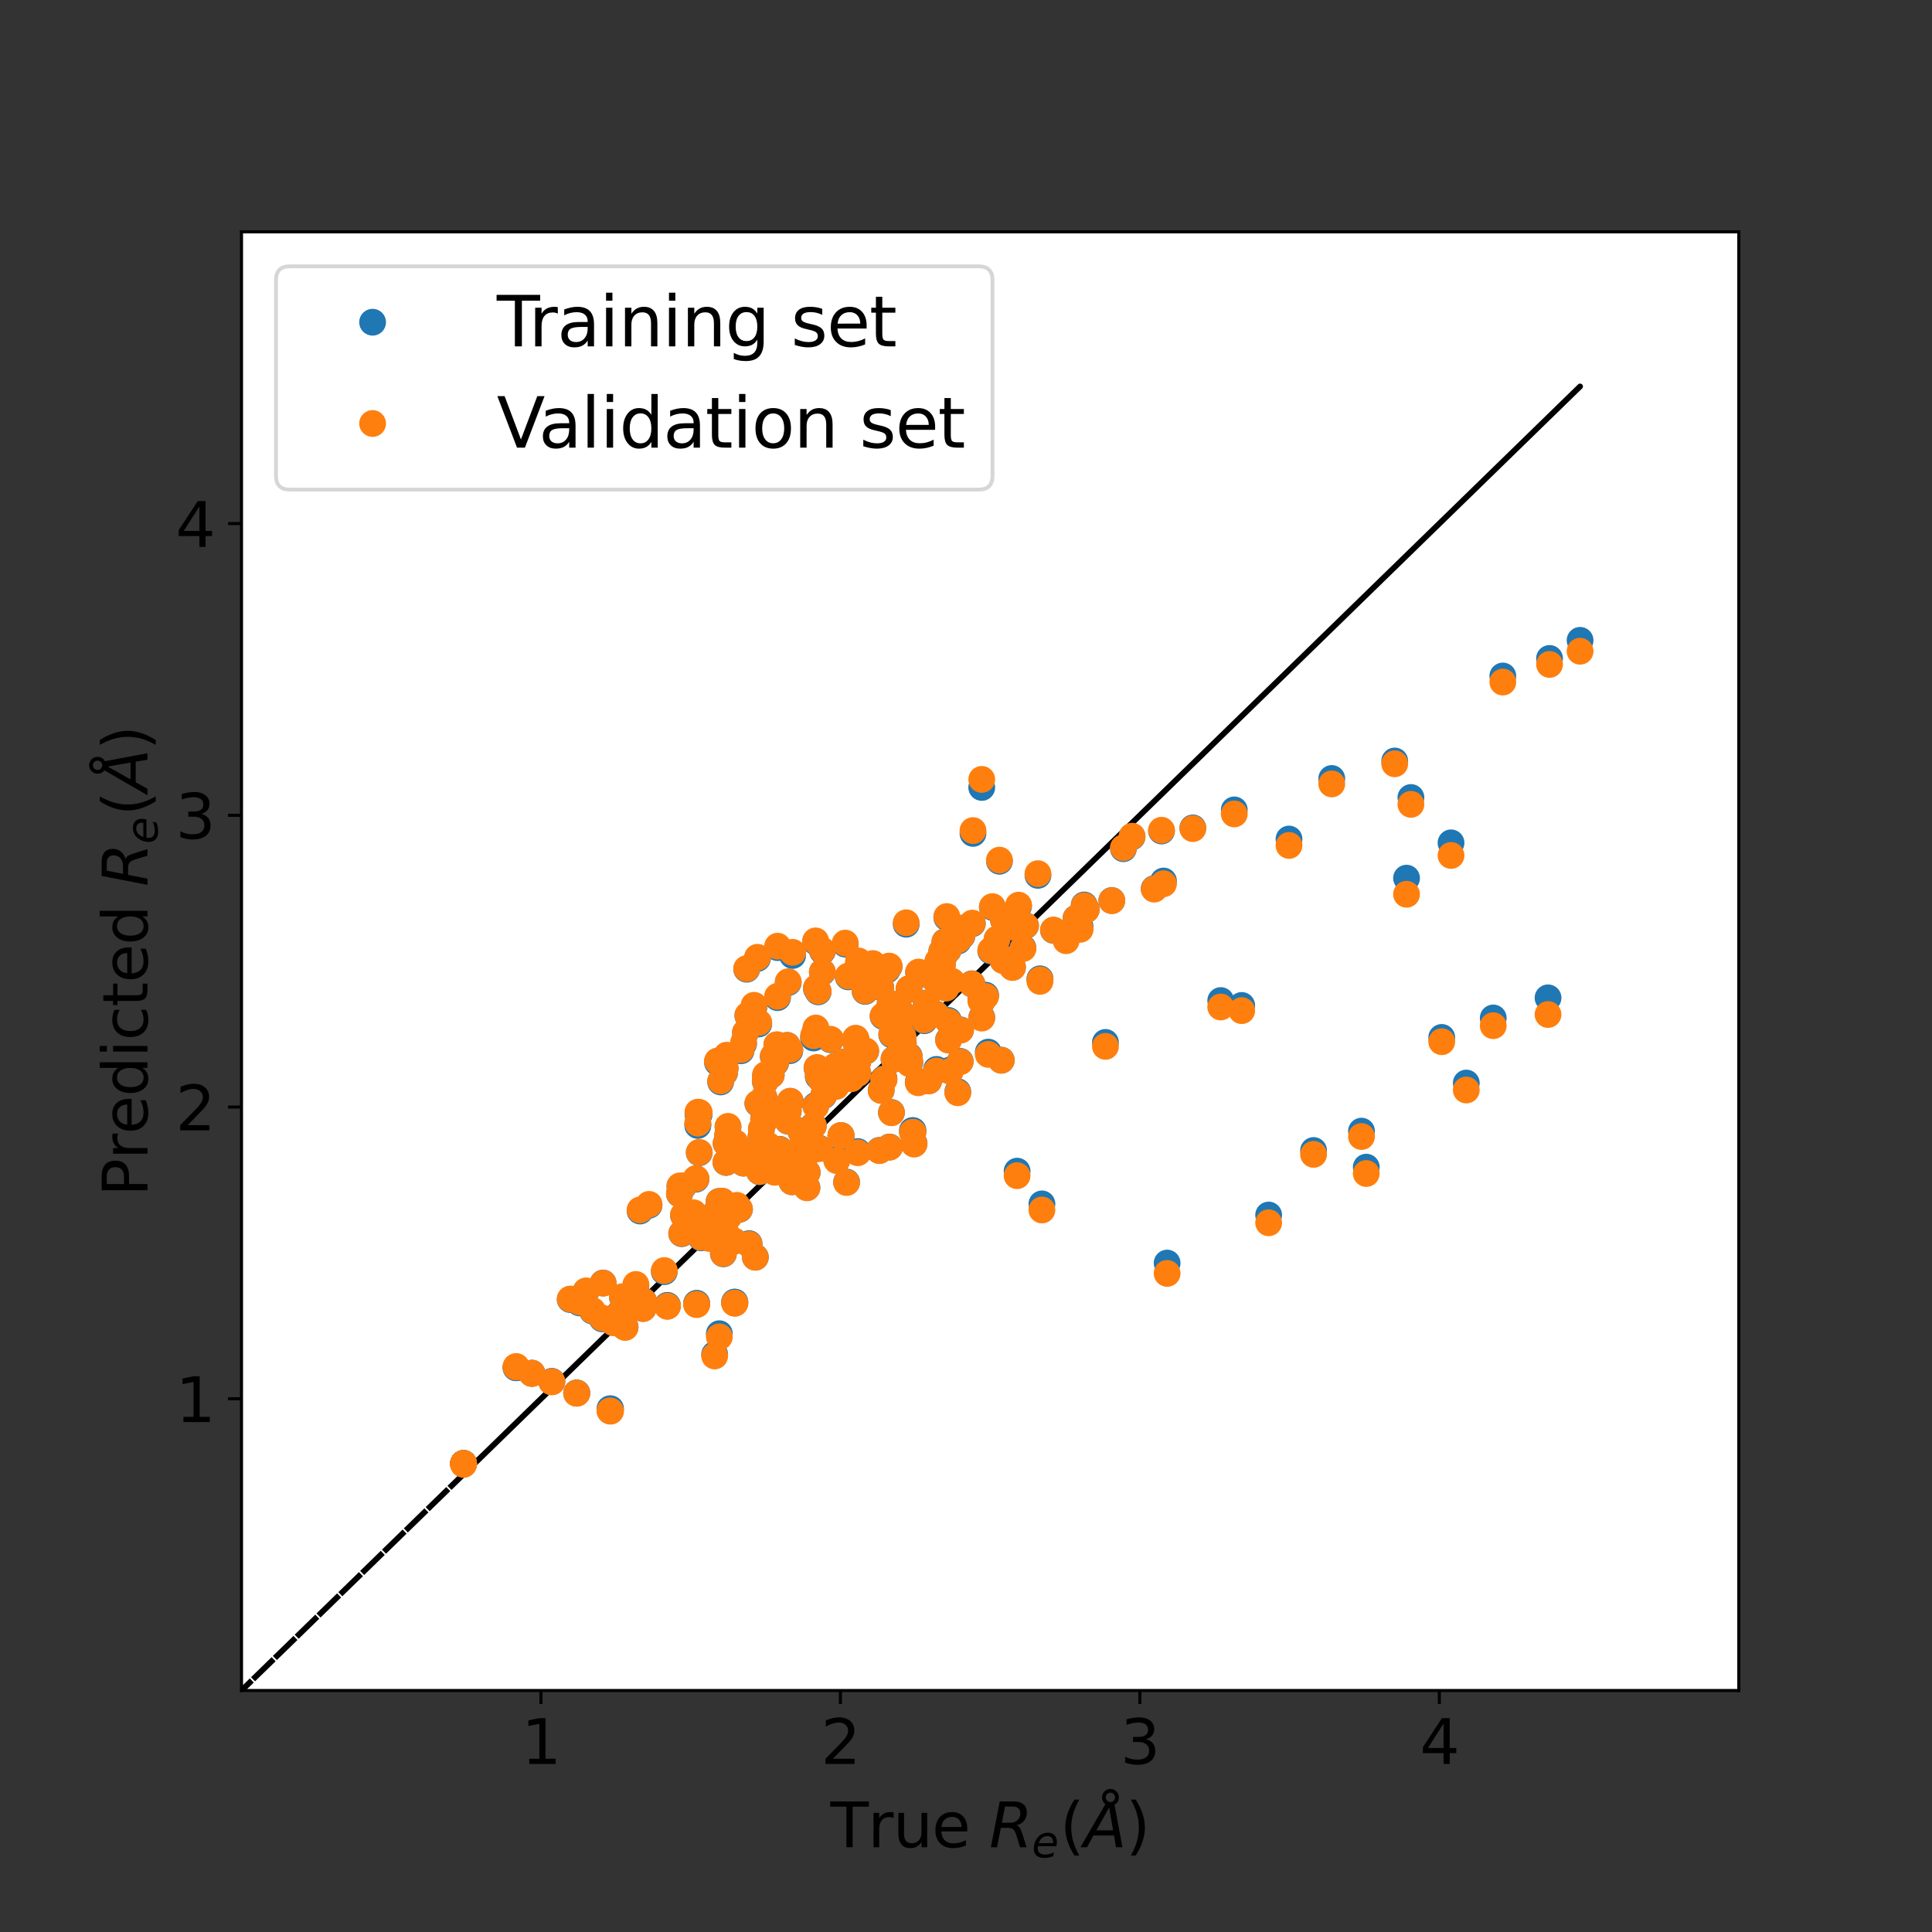 <?xml version="1.0" encoding="utf-8" standalone="no"?>
<!DOCTYPE svg PUBLIC "-//W3C//DTD SVG 1.1//EN"
  "http://www.w3.org/Graphics/SVG/1.1/DTD/svg11.dtd">
<svg xmlns:xlink="http://www.w3.org/1999/xlink" width="504pt" height="504pt" viewBox="0 0 504 504" xmlns="http://www.w3.org/2000/svg" version="1.1">
 <rect x="0" y="0" width="504" height="504" fill="#333333" stroke="none"/>
 <defs>
  <style type="text/css">*{stroke-linejoin: round; stroke-linecap: butt}</style>
 </defs>
 <g id="figure_1">
  <g id="patch_1">
   <path d="M 0 504 
L 504 504 
L 504 0 
L 0 0 
L 0 504 
z
" style="fill: none"/>
  </g>
  <g id="axes_1">
   <g id="patch_2">
    <path d="M 63 441 
L 453.6 441 
L 453.6 60.48 
L 63 60.48 
z
" style="fill: #ffffff"/>
   </g>
   <g id="matplotlib.axis_1">
    <g id="xtick_1">
     <g id="line2d_1">
      <defs>
       <path id="mad59e327cf" d="M 0 0 
L 0 3.5 
" style="stroke: #000000; stroke-width: 0.8"/>
      </defs>
      <g>
       <use xlink:href="#mad59e327cf" x="141.12" y="441" style="stroke: #000000; stroke-width: 0.8"/>
      </g>
     </g>
     <g id="text_1">
      <!-- 1 -->
      <g transform="translate(136.03 460.158)scale(0.16 -0.16)">
       <defs>
        <path id="DejaVuSans-31" d="M 794 531 
L 1825 531 
L 1825 4091 
L 703 3866 
L 703 4441 
L 1819 4666 
L 2450 4666 
L 2450 531 
L 3481 531 
L 3481 0 
L 794 0 
L 794 531 
z
" transform="scale(0.016)"/>
       </defs>
       <use xlink:href="#DejaVuSans-31"/>
      </g>
     </g>
    </g>
    <g id="xtick_2">
     <g id="line2d_2">
      <g>
       <use xlink:href="#mad59e327cf" x="219.24" y="441" style="stroke: #000000; stroke-width: 0.8"/>
      </g>
     </g>
     <g id="text_2">
      <!-- 2 -->
      <g transform="translate(214.15 460.158)scale(0.16 -0.16)">
       <defs>
        <path id="DejaVuSans-32" d="M 1228 531 
L 3431 531 
L 3431 0 
L 469 0 
L 469 531 
Q 828 903 1448 1529 
Q 2069 2156 2228 2338 
Q 2531 2678 2651 2914 
Q 2772 3150 2772 3378 
Q 2772 3750 2511 3984 
Q 2250 4219 1831 4219 
Q 1534 4219 1204 4116 
Q 875 4013 500 3803 
L 500 4441 
Q 881 4594 1212 4672 
Q 1544 4750 1819 4750 
Q 2544 4750 2975 4387 
Q 3406 4025 3406 3419 
Q 3406 3131 3298 2873 
Q 3191 2616 2906 2266 
Q 2828 2175 2409 1742 
Q 1991 1309 1228 531 
z
" transform="scale(0.016)"/>
       </defs>
       <use xlink:href="#DejaVuSans-32"/>
      </g>
     </g>
    </g>
    <g id="xtick_3">
     <g id="line2d_3">
      <g>
       <use xlink:href="#mad59e327cf" x="297.36" y="441" style="stroke: #000000; stroke-width: 0.8"/>
      </g>
     </g>
     <g id="text_3">
      <!-- 3 -->
      <g transform="translate(292.27 460.158)scale(0.16 -0.16)">
       <defs>
        <path id="DejaVuSans-33" d="M 2597 2516 
Q 3050 2419 3304 2112 
Q 3559 1806 3559 1356 
Q 3559 666 3084 287 
Q 2609 -91 1734 -91 
Q 1441 -91 1130 -33 
Q 819 25 488 141 
L 488 750 
Q 750 597 1062 519 
Q 1375 441 1716 441 
Q 2309 441 2620 675 
Q 2931 909 2931 1356 
Q 2931 1769 2642 2001 
Q 2353 2234 1838 2234 
L 1294 2234 
L 1294 2753 
L 1863 2753 
Q 2328 2753 2575 2939 
Q 2822 3125 2822 3475 
Q 2822 3834 2567 4026 
Q 2313 4219 1838 4219 
Q 1578 4219 1281 4162 
Q 984 4106 628 3988 
L 628 4550 
Q 988 4650 1302 4700 
Q 1616 4750 1894 4750 
Q 2613 4750 3031 4423 
Q 3450 4097 3450 3541 
Q 3450 3153 3228 2886 
Q 3006 2619 2597 2516 
z
" transform="scale(0.016)"/>
       </defs>
       <use xlink:href="#DejaVuSans-33"/>
      </g>
     </g>
    </g>
    <g id="xtick_4">
     <g id="line2d_4">
      <g>
       <use xlink:href="#mad59e327cf" x="375.48" y="441" style="stroke: #000000; stroke-width: 0.8"/>
      </g>
     </g>
     <g id="text_4">
      <!-- 4 -->
      <g transform="translate(370.39 460.158)scale(0.16 -0.16)">
       <defs>
        <path id="DejaVuSans-34" d="M 2419 4116 
L 825 1625 
L 2419 1625 
L 2419 4116 
z
M 2253 4666 
L 3047 4666 
L 3047 1625 
L 3713 1625 
L 3713 1100 
L 3047 1100 
L 3047 0 
L 2419 0 
L 2419 1100 
L 313 1100 
L 313 1709 
L 2253 4666 
z
" transform="scale(0.016)"/>
       </defs>
       <use xlink:href="#DejaVuSans-34"/>
      </g>
     </g>
    </g>
    <g id="text_5">
     <!-- True $R_e(\AA)$ -->
     <g transform="translate(216.62 481.918)scale(0.16 -0.16)">
      <defs>
       <path id="DejaVuSans-54" d="M -19 4666 
L 3928 4666 
L 3928 4134 
L 2272 4134 
L 2272 0 
L 1638 0 
L 1638 4134 
L -19 4134 
L -19 4666 
z
" transform="scale(0.016)"/>
       <path id="DejaVuSans-72" d="M 2631 2963 
Q 2534 3019 2420 3045 
Q 2306 3072 2169 3072 
Q 1681 3072 1420 2755 
Q 1159 2438 1159 1844 
L 1159 0 
L 581 0 
L 581 3500 
L 1159 3500 
L 1159 2956 
Q 1341 3275 1631 3429 
Q 1922 3584 2338 3584 
Q 2397 3584 2469 3576 
Q 2541 3569 2628 3553 
L 2631 2963 
z
" transform="scale(0.016)"/>
       <path id="DejaVuSans-75" d="M 544 1381 
L 544 3500 
L 1119 3500 
L 1119 1403 
Q 1119 906 1312 657 
Q 1506 409 1894 409 
Q 2359 409 2629 706 
Q 2900 1003 2900 1516 
L 2900 3500 
L 3475 3500 
L 3475 0 
L 2900 0 
L 2900 538 
Q 2691 219 2414 64 
Q 2138 -91 1772 -91 
Q 1169 -91 856 284 
Q 544 659 544 1381 
z
M 1991 3584 
L 1991 3584 
z
" transform="scale(0.016)"/>
       <path id="DejaVuSans-65" d="M 3597 1894 
L 3597 1613 
L 953 1613 
Q 991 1019 1311 708 
Q 1631 397 2203 397 
Q 2534 397 2845 478 
Q 3156 559 3463 722 
L 3463 178 
Q 3153 47 2828 -22 
Q 2503 -91 2169 -91 
Q 1331 -91 842 396 
Q 353 884 353 1716 
Q 353 2575 817 3079 
Q 1281 3584 2069 3584 
Q 2775 3584 3186 3129 
Q 3597 2675 3597 1894 
z
M 3022 2063 
Q 3016 2534 2758 2815 
Q 2500 3097 2075 3097 
Q 1594 3097 1305 2825 
Q 1016 2553 972 2059 
L 3022 2063 
z
" transform="scale(0.016)"/>
       <path id="DejaVuSans-20" transform="scale(0.016)"/>
       <path id="DejaVuSans-Oblique-52" d="M 1613 4147 
L 1294 2491 
L 2106 2491 
Q 2584 2491 2879 2755 
Q 3175 3019 3175 3444 
Q 3175 3784 2976 3965 
Q 2778 4147 2406 4147 
L 1613 4147 
z
M 2772 2241 
Q 2972 2194 3105 2009 
Q 3238 1825 3413 1275 
L 3809 0 
L 3144 0 
L 2778 1197 
Q 2638 1659 2453 1815 
Q 2269 1972 1888 1972 
L 1191 1972 
L 806 0 
L 172 0 
L 1081 4666 
L 2503 4666 
Q 3150 4666 3495 4373 
Q 3841 4081 3841 3531 
Q 3841 3044 3547 2687 
Q 3253 2331 2772 2241 
z
" transform="scale(0.016)"/>
       <path id="DejaVuSans-Oblique-65" d="M 3078 2063 
Q 3088 2113 3092 2166 
Q 3097 2219 3097 2272 
Q 3097 2653 2873 2875 
Q 2650 3097 2266 3097 
Q 1838 3097 1509 2826 
Q 1181 2556 1013 2059 
L 3078 2063 
z
M 3578 1613 
L 903 1613 
Q 884 1494 878 1425 
Q 872 1356 872 1306 
Q 872 872 1139 634 
Q 1406 397 1894 397 
Q 2269 397 2603 481 
Q 2938 566 3225 728 
L 3116 159 
Q 2806 34 2476 -28 
Q 2147 -91 1806 -91 
Q 1078 -91 686 257 
Q 294 606 294 1247 
Q 294 1794 489 2264 
Q 684 2734 1063 3103 
Q 1306 3334 1642 3459 
Q 1978 3584 2356 3584 
Q 2950 3584 3301 3228 
Q 3653 2872 3653 2272 
Q 3653 2128 3634 1964 
Q 3616 1800 3578 1613 
z
" transform="scale(0.016)"/>
       <path id="DejaVuSans-28" d="M 1984 4856 
Q 1566 4138 1362 3434 
Q 1159 2731 1159 2009 
Q 1159 1288 1364 580 
Q 1569 -128 1984 -844 
L 1484 -844 
Q 1016 -109 783 600 
Q 550 1309 550 2009 
Q 550 2706 781 3412 
Q 1013 4119 1484 4856 
L 1984 4856 
z
" transform="scale(0.016)"/>
       <path id="DejaVuSans-Oblique-c5" d="M 3188 5081 
Q 3188 5278 3048 5417 
Q 2909 5556 2713 5556 
Q 2513 5556 2377 5420 
Q 2241 5284 2241 5081 
Q 2241 4884 2377 4746 
Q 2513 4609 2713 4609 
Q 2909 4609 3048 4746 
Q 3188 4884 3188 5081 
z
M 2203 4397 
Q 2034 4513 1945 4689 
Q 1856 4866 1856 5081 
Q 1856 5438 2106 5689 
Q 2356 5941 2713 5941 
Q 3069 5941 3320 5689 
Q 3572 5438 3572 5081 
Q 3572 4834 3458 4643 
Q 3344 4453 3128 4341 
L 3938 0 
L 3278 0 
L 3084 1197 
L 984 1197 
L 325 0 
L -341 0 
L 2203 4397 
z
M 2584 4044 
L 1275 1722 
L 2988 1722 
L 2584 4044 
z
" transform="scale(0.016)"/>
       <path id="DejaVuSans-29" d="M 513 4856 
L 1013 4856 
Q 1481 4119 1714 3412 
Q 1947 2706 1947 2009 
Q 1947 1309 1714 600 
Q 1481 -109 1013 -844 
L 513 -844 
Q 928 -128 1133 580 
Q 1338 1288 1338 2009 
Q 1338 2731 1133 3434 
Q 928 4138 513 4856 
z
" transform="scale(0.016)"/>
      </defs>
      <use xlink:href="#DejaVuSans-54" transform="translate(0 0.172)"/>
      <use xlink:href="#DejaVuSans-72" transform="translate(61.084 0.172)"/>
      <use xlink:href="#DejaVuSans-75" transform="translate(102.197 0.172)"/>
      <use xlink:href="#DejaVuSans-65" transform="translate(165.576 0.172)"/>
      <use xlink:href="#DejaVuSans-20" transform="translate(227.1 0.172)"/>
      <use xlink:href="#DejaVuSans-Oblique-52" transform="translate(258.887 0.172)"/>
      <use xlink:href="#DejaVuSans-Oblique-65" transform="translate(328.369 -16.234)scale(0.7)"/>
      <use xlink:href="#DejaVuSans-28" transform="translate(374.17 0.172)"/>
      <use xlink:href="#DejaVuSans-Oblique-c5" transform="translate(413.184 0.172)"/>
      <use xlink:href="#DejaVuSans-29" transform="translate(481.592 0.172)"/>
     </g>
    </g>
   </g>
   <g id="matplotlib.axis_2">
    <g id="ytick_1">
     <g id="line2d_5">
      <defs>
       <path id="m85fca27777" d="M 0 0 
L -3.5 0 
" style="stroke: #000000; stroke-width: 0.8"/>
      </defs>
      <g>
       <use xlink:href="#m85fca27777" x="63" y="364.896" style="stroke: #000000; stroke-width: 0.8"/>
      </g>
     </g>
     <g id="text_6">
      <!-- 1 -->
      <g transform="translate(45.82 370.975)scale(0.16 -0.16)">
       <use xlink:href="#DejaVuSans-31"/>
      </g>
     </g>
    </g>
    <g id="ytick_2">
     <g id="line2d_6">
      <g>
       <use xlink:href="#m85fca27777" x="63" y="288.792" style="stroke: #000000; stroke-width: 0.8"/>
      </g>
     </g>
     <g id="text_7">
      <!-- 2 -->
      <g transform="translate(45.82 294.871)scale(0.16 -0.16)">
       <use xlink:href="#DejaVuSans-32"/>
      </g>
     </g>
    </g>
    <g id="ytick_3">
     <g id="line2d_7">
      <g>
       <use xlink:href="#m85fca27777" x="63" y="212.688" style="stroke: #000000; stroke-width: 0.8"/>
      </g>
     </g>
     <g id="text_8">
      <!-- 3 -->
      <g transform="translate(45.82 218.767)scale(0.16 -0.16)">
       <use xlink:href="#DejaVuSans-33"/>
      </g>
     </g>
    </g>
    <g id="ytick_4">
     <g id="line2d_8">
      <g>
       <use xlink:href="#m85fca27777" x="63" y="136.584" style="stroke: #000000; stroke-width: 0.8"/>
      </g>
     </g>
     <g id="text_9">
      <!-- 4 -->
      <g transform="translate(45.82 142.663)scale(0.16 -0.16)">
       <use xlink:href="#DejaVuSans-34"/>
      </g>
     </g>
    </g>
    <g id="text_10">
     <!-- Predicted $R_e(\AA)$ -->
     <g transform="translate(38.492 312.1)rotate(-90)scale(0.16 -0.16)">
      <defs>
       <path id="DejaVuSans-50" d="M 1259 4147 
L 1259 2394 
L 2053 2394 
Q 2494 2394 2734 2622 
Q 2975 2850 2975 3272 
Q 2975 3691 2734 3919 
Q 2494 4147 2053 4147 
L 1259 4147 
z
M 628 4666 
L 2053 4666 
Q 2838 4666 3239 4311 
Q 3641 3956 3641 3272 
Q 3641 2581 3239 2228 
Q 2838 1875 2053 1875 
L 1259 1875 
L 1259 0 
L 628 0 
L 628 4666 
z
" transform="scale(0.016)"/>
       <path id="DejaVuSans-64" d="M 2906 2969 
L 2906 4863 
L 3481 4863 
L 3481 0 
L 2906 0 
L 2906 525 
Q 2725 213 2448 61 
Q 2172 -91 1784 -91 
Q 1150 -91 751 415 
Q 353 922 353 1747 
Q 353 2572 751 3078 
Q 1150 3584 1784 3584 
Q 2172 3584 2448 3432 
Q 2725 3281 2906 2969 
z
M 947 1747 
Q 947 1113 1208 752 
Q 1469 391 1925 391 
Q 2381 391 2643 752 
Q 2906 1113 2906 1747 
Q 2906 2381 2643 2742 
Q 2381 3103 1925 3103 
Q 1469 3103 1208 2742 
Q 947 2381 947 1747 
z
" transform="scale(0.016)"/>
       <path id="DejaVuSans-69" d="M 603 3500 
L 1178 3500 
L 1178 0 
L 603 0 
L 603 3500 
z
M 603 4863 
L 1178 4863 
L 1178 4134 
L 603 4134 
L 603 4863 
z
" transform="scale(0.016)"/>
       <path id="DejaVuSans-63" d="M 3122 3366 
L 3122 2828 
Q 2878 2963 2633 3030 
Q 2388 3097 2138 3097 
Q 1578 3097 1268 2742 
Q 959 2388 959 1747 
Q 959 1106 1268 751 
Q 1578 397 2138 397 
Q 2388 397 2633 464 
Q 2878 531 3122 666 
L 3122 134 
Q 2881 22 2623 -34 
Q 2366 -91 2075 -91 
Q 1284 -91 818 406 
Q 353 903 353 1747 
Q 353 2603 823 3093 
Q 1294 3584 2113 3584 
Q 2378 3584 2631 3529 
Q 2884 3475 3122 3366 
z
" transform="scale(0.016)"/>
       <path id="DejaVuSans-74" d="M 1172 4494 
L 1172 3500 
L 2356 3500 
L 2356 3053 
L 1172 3053 
L 1172 1153 
Q 1172 725 1289 603 
Q 1406 481 1766 481 
L 2356 481 
L 2356 0 
L 1766 0 
Q 1100 0 847 248 
Q 594 497 594 1153 
L 594 3053 
L 172 3053 
L 172 3500 
L 594 3500 
L 594 4494 
L 1172 4494 
z
" transform="scale(0.016)"/>
      </defs>
      <use xlink:href="#DejaVuSans-50" transform="translate(0 0.172)"/>
      <use xlink:href="#DejaVuSans-72" transform="translate(60.303 0.172)"/>
      <use xlink:href="#DejaVuSans-65" transform="translate(101.416 0.172)"/>
      <use xlink:href="#DejaVuSans-64" transform="translate(162.939 0.172)"/>
      <use xlink:href="#DejaVuSans-69" transform="translate(226.416 0.172)"/>
      <use xlink:href="#DejaVuSans-63" transform="translate(254.199 0.172)"/>
      <use xlink:href="#DejaVuSans-74" transform="translate(309.18 0.172)"/>
      <use xlink:href="#DejaVuSans-65" transform="translate(348.389 0.172)"/>
      <use xlink:href="#DejaVuSans-64" transform="translate(409.912 0.172)"/>
      <use xlink:href="#DejaVuSans-20" transform="translate(473.389 0.172)"/>
      <use xlink:href="#DejaVuSans-Oblique-52" transform="translate(505.176 0.172)"/>
      <use xlink:href="#DejaVuSans-Oblique-65" transform="translate(574.658 -16.234)scale(0.7)"/>
      <use xlink:href="#DejaVuSans-28" transform="translate(620.459 0.172)"/>
      <use xlink:href="#DejaVuSans-Oblique-c5" transform="translate(659.473 0.172)"/>
      <use xlink:href="#DejaVuSans-29" transform="translate(727.881 0.172)"/>
     </g>
    </g>
   </g>
   <g id="line2d_9">
    <path d="M 120.921 384.573 
L 412.196 100.815 
L 63 441 
L 375.48 136.584 
" clip-path="url(#pd94f961a75)" style="fill: none; stroke-dasharray: 5.55,2.4; stroke-dashoffset: 0; stroke: #000000; stroke-width: 1.5"/>
   </g>
   <g id="line2d_10">
    <defs>
     <path id="mefeef9c196" d="M 0 3 
C 0.796 3 1.559 2.684 2.121 2.121 
C 2.684 1.559 3 0.796 3 0 
C 3 -0.796 2.684 -1.559 2.121 -2.121 
C 1.559 -2.684 0.796 -3 0 -3 
C -0.796 -3 -1.559 -2.684 -2.121 -2.121 
C -2.684 -1.559 -3 -0.796 -3 0 
C -3 0.796 -2.684 1.559 -2.121 2.121 
C -1.559 2.684 -0.796 3 0 3 
z
" style="stroke: #1f77b4"/>
    </defs>
    <g clip-path="url(#pd94f961a75)">
     <use xlink:href="#mefeef9c196" x="120.921" y="381.781" style="fill: #1f77b4; stroke: #1f77b4"/>
     <use xlink:href="#mefeef9c196" x="134.621" y="356.79" style="fill: #1f77b4; stroke: #1f77b4"/>
     <use xlink:href="#mefeef9c196" x="120.92" y="381.788" style="fill: #1f77b4; stroke: #1f77b4"/>
     <use xlink:href="#mefeef9c196" x="138.75" y="358.229" style="fill: #1f77b4; stroke: #1f77b4"/>
     <use xlink:href="#mefeef9c196" x="120.92" y="381.793" style="fill: #1f77b4; stroke: #1f77b4"/>
     <use xlink:href="#mefeef9c196" x="143.949" y="360.384" style="fill: #1f77b4; stroke: #1f77b4"/>
     <use xlink:href="#mefeef9c196" x="120.928" y="381.744" style="fill: #1f77b4; stroke: #1f77b4"/>
     <use xlink:href="#mefeef9c196" x="134.631" y="356.779" style="fill: #1f77b4; stroke: #1f77b4"/>
     <use xlink:href="#mefeef9c196" x="150.487" y="363.392" style="fill: #1f77b4; stroke: #1f77b4"/>
     <use xlink:href="#mefeef9c196" x="120.918" y="381.787" style="fill: #1f77b4; stroke: #1f77b4"/>
     <use xlink:href="#mefeef9c196" x="138.757" y="358.249" style="fill: #1f77b4; stroke: #1f77b4"/>
     <use xlink:href="#mefeef9c196" x="167.751" y="341.296" style="fill: #1f77b4; stroke: #1f77b4"/>
     <use xlink:href="#mefeef9c196" x="120.92" y="381.784" style="fill: #1f77b4; stroke: #1f77b4"/>
     <use xlink:href="#mefeef9c196" x="134.683" y="356.799" style="fill: #1f77b4; stroke: #1f77b4"/>
     <use xlink:href="#mefeef9c196" x="177.836" y="321.832" style="fill: #1f77b4; stroke: #1f77b4"/>
     <use xlink:href="#mefeef9c196" x="143.942" y="360.371" style="fill: #1f77b4; stroke: #1f77b4"/>
     <use xlink:href="#mefeef9c196" x="159.275" y="367.511" style="fill: #1f77b4; stroke: #1f77b4"/>
     <use xlink:href="#mefeef9c196" x="174.113" y="340.55" style="fill: #1f77b4; stroke: #1f77b4"/>
     <use xlink:href="#mefeef9c196" x="148.751" y="339.01" style="fill: #1f77b4; stroke: #1f77b4"/>
     <use xlink:href="#mefeef9c196" x="182.047" y="293.544" style="fill: #1f77b4; stroke: #1f77b4"/>
     <use xlink:href="#mefeef9c196" x="182.408" y="290.662" style="fill: #1f77b4; stroke: #1f77b4"/>
     <use xlink:href="#mefeef9c196" x="151.145" y="339.875" style="fill: #1f77b4; stroke: #1f77b4"/>
     <use xlink:href="#mefeef9c196" x="150.416" y="363.392" style="fill: #1f77b4; stroke: #1f77b4"/>
     <use xlink:href="#mefeef9c196" x="154.543" y="342.019" style="fill: #1f77b4; stroke: #1f77b4"/>
     <use xlink:href="#mefeef9c196" x="167.884" y="339.434" style="fill: #1f77b4; stroke: #1f77b4"/>
     <use xlink:href="#mefeef9c196" x="181.75" y="340.008" style="fill: #1f77b4; stroke: #1f77b4"/>
     <use xlink:href="#mefeef9c196" x="177.261" y="311.436" style="fill: #1f77b4; stroke: #1f77b4"/>
     <use xlink:href="#mefeef9c196" x="178.274" y="309.499" style="fill: #1f77b4; stroke: #1f77b4"/>
     <use xlink:href="#mefeef9c196" x="152.898" y="336.858" style="fill: #1f77b4; stroke: #1f77b4"/>
     <use xlink:href="#mefeef9c196" x="157.096" y="344.049" style="fill: #1f77b4; stroke: #1f77b4"/>
     <use xlink:href="#mefeef9c196" x="167.728" y="341.284" style="fill: #1f77b4; stroke: #1f77b4"/>
     <use xlink:href="#mefeef9c196" x="160.066" y="345" style="fill: #1f77b4; stroke: #1f77b4"/>
     <use xlink:href="#mefeef9c196" x="187.055" y="317.553" style="fill: #1f77b4; stroke: #1f77b4"/>
     <use xlink:href="#mefeef9c196" x="189.406" y="303.22" style="fill: #1f77b4; stroke: #1f77b4"/>
     <use xlink:href="#mefeef9c196" x="159.103" y="367.525" style="fill: #1f77b4; stroke: #1f77b4"/>
     <use xlink:href="#mefeef9c196" x="174.087" y="340.554" style="fill: #1f77b4; stroke: #1f77b4"/>
     <use xlink:href="#mefeef9c196" x="191.726" y="339.694" style="fill: #1f77b4; stroke: #1f77b4"/>
     <use xlink:href="#mefeef9c196" x="182.071" y="290.674" style="fill: #1f77b4; stroke: #1f77b4"/>
     <use xlink:href="#mefeef9c196" x="204.007" y="305.035" style="fill: #1f77b4; stroke: #1f77b4"/>
     <use xlink:href="#mefeef9c196" x="182.039" y="293.568" style="fill: #1f77b4; stroke: #1f77b4"/>
     <use xlink:href="#mefeef9c196" x="187.594" y="313.417" style="fill: #1f77b4; stroke: #1f77b4"/>
     <use xlink:href="#mefeef9c196" x="192.914" y="315.467" style="fill: #1f77b4; stroke: #1f77b4"/>
     <use xlink:href="#mefeef9c196" x="192.343" y="302.293" style="fill: #1f77b4; stroke: #1f77b4"/>
     <use xlink:href="#mefeef9c196" x="157.331" y="334.696" style="fill: #1f77b4; stroke: #1f77b4"/>
     <use xlink:href="#mefeef9c196" x="206.647" y="302.128" style="fill: #1f77b4; stroke: #1f77b4"/>
     <use xlink:href="#mefeef9c196" x="198.234" y="303.991" style="fill: #1f77b4; stroke: #1f77b4"/>
     <use xlink:href="#mefeef9c196" x="167.829" y="339.417" style="fill: #1f77b4; stroke: #1f77b4"/>
     <use xlink:href="#mefeef9c196" x="163.072" y="346.163" style="fill: #1f77b4; stroke: #1f77b4"/>
     <use xlink:href="#mefeef9c196" x="198.124" y="305.639" style="fill: #1f77b4; stroke: #1f77b4"/>
     <use xlink:href="#mefeef9c196" x="166.97" y="315.919" style="fill: #1f77b4; stroke: #1f77b4"/>
     <use xlink:href="#mefeef9c196" x="206.585" y="308.289" style="fill: #1f77b4; stroke: #1f77b4"/>
     <use xlink:href="#mefeef9c196" x="181.734" y="340.019" style="fill: #1f77b4; stroke: #1f77b4"/>
     <use xlink:href="#mefeef9c196" x="182.413" y="300.72" style="fill: #1f77b4; stroke: #1f77b4"/>
     <use xlink:href="#mefeef9c196" x="187.656" y="347.928" style="fill: #1f77b4; stroke: #1f77b4"/>
     <use xlink:href="#mefeef9c196" x="161.634" y="342.523" style="fill: #1f77b4; stroke: #1f77b4"/>
     <use xlink:href="#mefeef9c196" x="209.1" y="299.276" style="fill: #1f77b4; stroke: #1f77b4"/>
     <use xlink:href="#mefeef9c196" x="177.368" y="309.496" style="fill: #1f77b4; stroke: #1f77b4"/>
     <use xlink:href="#mefeef9c196" x="177.254" y="311.434" style="fill: #1f77b4; stroke: #1f77b4"/>
     <use xlink:href="#mefeef9c196" x="181.574" y="307.612" style="fill: #1f77b4; stroke: #1f77b4"/>
     <use xlink:href="#mefeef9c196" x="179.466" y="319.169" style="fill: #1f77b4; stroke: #1f77b4"/>
     <use xlink:href="#mefeef9c196" x="202.132" y="305.737" style="fill: #1f77b4; stroke: #1f77b4"/>
     <use xlink:href="#mefeef9c196" x="187.008" y="317.543" style="fill: #1f77b4; stroke: #1f77b4"/>
     <use xlink:href="#mefeef9c196" x="162.353" y="338.369" style="fill: #1f77b4; stroke: #1f77b4"/>
     <use xlink:href="#mefeef9c196" x="167.837" y="339.408" style="fill: #1f77b4; stroke: #1f77b4"/>
     <use xlink:href="#mefeef9c196" x="219.435" y="296.261" style="fill: #1f77b4; stroke: #1f77b4"/>
     <use xlink:href="#mefeef9c196" x="182.91" y="322.917" style="fill: #1f77b4; stroke: #1f77b4"/>
     <use xlink:href="#mefeef9c196" x="189.398" y="303.221" style="fill: #1f77b4; stroke: #1f77b4"/>
     <use xlink:href="#mefeef9c196" x="223.349" y="271.309" style="fill: #1f77b4; stroke: #1f77b4"/>
     <use xlink:href="#mefeef9c196" x="169.321" y="314.418" style="fill: #1f77b4; stroke: #1f77b4"/>
     <use xlink:href="#mefeef9c196" x="180.941" y="316.51" style="fill: #1f77b4; stroke: #1f77b4"/>
     <use xlink:href="#mefeef9c196" x="185.039" y="322.194" style="fill: #1f77b4; stroke: #1f77b4"/>
     <use xlink:href="#mefeef9c196" x="178.297" y="317.041" style="fill: #1f77b4; stroke: #1f77b4"/>
     <use xlink:href="#mefeef9c196" x="179.713" y="319.896" style="fill: #1f77b4; stroke: #1f77b4"/>
     <use xlink:href="#mefeef9c196" x="191.609" y="339.691" style="fill: #1f77b4; stroke: #1f77b4"/>
     <use xlink:href="#mefeef9c196" x="230.614" y="281.416" style="fill: #1f77b4; stroke: #1f77b4"/>
     <use xlink:href="#mefeef9c196" x="198.538" y="296.373" style="fill: #1f77b4; stroke: #1f77b4"/>
     <use xlink:href="#mefeef9c196" x="188.711" y="327.086" style="fill: #1f77b4; stroke: #1f77b4"/>
     <use xlink:href="#mefeef9c196" x="210.569" y="305.844" style="fill: #1f77b4; stroke: #1f77b4"/>
     <use xlink:href="#mefeef9c196" x="203.928" y="305.037" style="fill: #1f77b4; stroke: #1f77b4"/>
     <use xlink:href="#mefeef9c196" x="237.344" y="277.211" style="fill: #1f77b4; stroke: #1f77b4"/>
     <use xlink:href="#mefeef9c196" x="185.797" y="318.659" style="fill: #1f77b4; stroke: #1f77b4"/>
     <use xlink:href="#mefeef9c196" x="178.703" y="317.756" style="fill: #1f77b4; stroke: #1f77b4"/>
     <use xlink:href="#mefeef9c196" x="165.882" y="335.381" style="fill: #1f77b4; stroke: #1f77b4"/>
     <use xlink:href="#mefeef9c196" x="198.226" y="304.005" style="fill: #1f77b4; stroke: #1f77b4"/>
     <use xlink:href="#mefeef9c196" x="198.163" y="305.633" style="fill: #1f77b4; stroke: #1f77b4"/>
     <use xlink:href="#mefeef9c196" x="212.225" y="270.778" style="fill: #1f77b4; stroke: #1f77b4"/>
     <use xlink:href="#mefeef9c196" x="188.414" y="313.431" style="fill: #1f77b4; stroke: #1f77b4"/>
     <use xlink:href="#mefeef9c196" x="189.429" y="298.266" style="fill: #1f77b4; stroke: #1f77b4"/>
     <use xlink:href="#mefeef9c196" x="194.476" y="269.371" style="fill: #1f77b4; stroke: #1f77b4"/>
     <use xlink:href="#mefeef9c196" x="186.43" y="353.316" style="fill: #1f77b4; stroke: #1f77b4"/>
     <use xlink:href="#mefeef9c196" x="193.985" y="272.262" style="fill: #1f77b4; stroke: #1f77b4"/>
     <use xlink:href="#mefeef9c196" x="189.031" y="279.847" style="fill: #1f77b4; stroke: #1f77b4"/>
     <use xlink:href="#mefeef9c196" x="193.966" y="303.435" style="fill: #1f77b4; stroke: #1f77b4"/>
     <use xlink:href="#mefeef9c196" x="194.788" y="252.838" style="fill: #1f77b4; stroke: #1f77b4"/>
     <use xlink:href="#mefeef9c196" x="187.158" y="277.139" style="fill: #1f77b4; stroke: #1f77b4"/>
     <use xlink:href="#mefeef9c196" x="189.572" y="275.583" style="fill: #1f77b4; stroke: #1f77b4"/>
     <use xlink:href="#mefeef9c196" x="199.048" y="298.948" style="fill: #1f77b4; stroke: #1f77b4"/>
     <use xlink:href="#mefeef9c196" x="195.093" y="264.954" style="fill: #1f77b4; stroke: #1f77b4"/>
     <use xlink:href="#mefeef9c196" x="209.022" y="299.258" style="fill: #1f77b4; stroke: #1f77b4"/>
     <use xlink:href="#mefeef9c196" x="189.918" y="294.012" style="fill: #1f77b4; stroke: #1f77b4"/>
     <use xlink:href="#mefeef9c196" x="238.184" y="294.94" style="fill: #1f77b4; stroke: #1f77b4"/>
     <use xlink:href="#mefeef9c196" x="189.39" y="316.151" style="fill: #1f77b4; stroke: #1f77b4"/>
     <use xlink:href="#mefeef9c196" x="197.606" y="250.026" style="fill: #1f77b4; stroke: #1f77b4"/>
     <use xlink:href="#mefeef9c196" x="187.992" y="282.245" style="fill: #1f77b4; stroke: #1f77b4"/>
     <use xlink:href="#mefeef9c196" x="196.71" y="262.592" style="fill: #1f77b4; stroke: #1f77b4"/>
     <use xlink:href="#mefeef9c196" x="189.836" y="296.118" style="fill: #1f77b4; stroke: #1f77b4"/>
     <use xlink:href="#mefeef9c196" x="193.324" y="274.119" style="fill: #1f77b4; stroke: #1f77b4"/>
     <use xlink:href="#mefeef9c196" x="192.039" y="300.422" style="fill: #1f77b4; stroke: #1f77b4"/>
     <use xlink:href="#mefeef9c196" x="247.91" y="279.112" style="fill: #1f77b4; stroke: #1f77b4"/>
     <use xlink:href="#mefeef9c196" x="219.354" y="296.258" style="fill: #1f77b4; stroke: #1f77b4"/>
     <use xlink:href="#mefeef9c196" x="173.3" y="331.74" style="fill: #1f77b4; stroke: #1f77b4"/>
     <use xlink:href="#mefeef9c196" x="191.773" y="298.301" style="fill: #1f77b4; stroke: #1f77b4"/>
     <use xlink:href="#mefeef9c196" x="185.169" y="322.932" style="fill: #1f77b4; stroke: #1f77b4"/>
     <use xlink:href="#mefeef9c196" x="189.164" y="278.766" style="fill: #1f77b4; stroke: #1f77b4"/>
     <use xlink:href="#mefeef9c196" x="206.766" y="249.258" style="fill: #1f77b4; stroke: #1f77b4"/>
     <use xlink:href="#mefeef9c196" x="257.816" y="274.462" style="fill: #1f77b4; stroke: #1f77b4"/>
     <use xlink:href="#mefeef9c196" x="223.271" y="271.329" style="fill: #1f77b4; stroke: #1f77b4"/>
     <use xlink:href="#mefeef9c196" x="191.507" y="323.789" style="fill: #1f77b4; stroke: #1f77b4"/>
     <use xlink:href="#mefeef9c196" x="202.835" y="260.253" style="fill: #1f77b4; stroke: #1f77b4"/>
     <use xlink:href="#mefeef9c196" x="188.078" y="314.986" style="fill: #1f77b4; stroke: #1f77b4"/>
     <use xlink:href="#mefeef9c196" x="185.619" y="318.635" style="fill: #1f77b4; stroke: #1f77b4"/>
     <use xlink:href="#mefeef9c196" x="195.413" y="324.426" style="fill: #1f77b4; stroke: #1f77b4"/>
     <use xlink:href="#mefeef9c196" x="197.934" y="267.117" style="fill: #1f77b4; stroke: #1f77b4"/>
     <use xlink:href="#mefeef9c196" x="187.187" y="315.519" style="fill: #1f77b4; stroke: #1f77b4"/>
     <use xlink:href="#mefeef9c196" x="203.389" y="299.812" style="fill: #1f77b4; stroke: #1f77b4"/>
     <use xlink:href="#mefeef9c196" x="202.866" y="247.206" style="fill: #1f77b4; stroke: #1f77b4"/>
     <use xlink:href="#mefeef9c196" x="230.56" y="281.426" style="fill: #1f77b4; stroke: #1f77b4"/>
     <use xlink:href="#mefeef9c196" x="201.194" y="280.446" style="fill: #1f77b4; stroke: #1f77b4"/>
     <use xlink:href="#mefeef9c196" x="197.046" y="327.957" style="fill: #1f77b4; stroke: #1f77b4"/>
     <use xlink:href="#mefeef9c196" x="187.68" y="316.255" style="fill: #1f77b4; stroke: #1f77b4"/>
     <use xlink:href="#mefeef9c196" x="237.239" y="277.148" style="fill: #1f77b4; stroke: #1f77b4"/>
     <use xlink:href="#mefeef9c196" x="189.117" y="320.767" style="fill: #1f77b4; stroke: #1f77b4"/>
     <use xlink:href="#mefeef9c196" x="205.631" y="289.881" style="fill: #1f77b4; stroke: #1f77b4"/>
     <use xlink:href="#mefeef9c196" x="206.155" y="287.309" style="fill: #1f77b4; stroke: #1f77b4"/>
     <use xlink:href="#mefeef9c196" x="205.624" y="256.323" style="fill: #1f77b4; stroke: #1f77b4"/>
     <use xlink:href="#mefeef9c196" x="192.239" y="314.703" style="fill: #1f77b4; stroke: #1f77b4"/>
     <use xlink:href="#mefeef9c196" x="205.569" y="292.483" style="fill: #1f77b4; stroke: #1f77b4"/>
     <use xlink:href="#mefeef9c196" x="190.204" y="317.115" style="fill: #1f77b4; stroke: #1f77b4"/>
     <use xlink:href="#mefeef9c196" x="199.632" y="282.1" style="fill: #1f77b4; stroke: #1f77b4"/>
     <use xlink:href="#mefeef9c196" x="210.912" y="299.336" style="fill: #1f77b4; stroke: #1f77b4"/>
     <use xlink:href="#mefeef9c196" x="197.132" y="300.478" style="fill: #1f77b4; stroke: #1f77b4"/>
     <use xlink:href="#mefeef9c196" x="199.21" y="291.924" style="fill: #1f77b4; stroke: #1f77b4"/>
     <use xlink:href="#mefeef9c196" x="213.719" y="299.536" style="fill: #1f77b4; stroke: #1f77b4"/>
     <use xlink:href="#mefeef9c196" x="211.498" y="300.063" style="fill: #1f77b4; stroke: #1f77b4"/>
     <use xlink:href="#mefeef9c196" x="202.655" y="272.599" style="fill: #1f77b4; stroke: #1f77b4"/>
     <use xlink:href="#mefeef9c196" x="205.342" y="272.711" style="fill: #1f77b4; stroke: #1f77b4"/>
     <use xlink:href="#mefeef9c196" x="210.584" y="300.806" style="fill: #1f77b4; stroke: #1f77b4"/>
     <use xlink:href="#mefeef9c196" x="213.132" y="278.617" style="fill: #1f77b4; stroke: #1f77b4"/>
     <use xlink:href="#mefeef9c196" x="215.568" y="281.654" style="fill: #1f77b4; stroke: #1f77b4"/>
     <use xlink:href="#mefeef9c196" x="199.71" y="280.618" style="fill: #1f77b4; stroke: #1f77b4"/>
     <use xlink:href="#mefeef9c196" x="238.012" y="294.941" style="fill: #1f77b4; stroke: #1f77b4"/>
     <use xlink:href="#mefeef9c196" x="214.084" y="281.51" style="fill: #1f77b4; stroke: #1f77b4"/>
     <use xlink:href="#mefeef9c196" x="202.6" y="302.625" style="fill: #1f77b4; stroke: #1f77b4"/>
     <use xlink:href="#mefeef9c196" x="198.616" y="294.644" style="fill: #1f77b4; stroke: #1f77b4"/>
     <use xlink:href="#mefeef9c196" x="210.506" y="309.798" style="fill: #1f77b4; stroke: #1f77b4"/>
     <use xlink:href="#mefeef9c196" x="208.897" y="295.08" style="fill: #1f77b4; stroke: #1f77b4"/>
     <use xlink:href="#mefeef9c196" x="200.408" y="299.003" style="fill: #1f77b4; stroke: #1f77b4"/>
     <use xlink:href="#mefeef9c196" x="201.725" y="275.629" style="fill: #1f77b4; stroke: #1f77b4"/>
     <use xlink:href="#mefeef9c196" x="214.529" y="253.649" style="fill: #1f77b4; stroke: #1f77b4"/>
     <use xlink:href="#mefeef9c196" x="199.335" y="292.488" style="fill: #1f77b4; stroke: #1f77b4"/>
     <use xlink:href="#mefeef9c196" x="202.358" y="277.263" style="fill: #1f77b4; stroke: #1f77b4"/>
     <use xlink:href="#mefeef9c196" x="212.977" y="257.919" style="fill: #1f77b4; stroke: #1f77b4"/>
     <use xlink:href="#mefeef9c196" x="206.046" y="274.094" style="fill: #1f77b4; stroke: #1f77b4"/>
     <use xlink:href="#mefeef9c196" x="214.545" y="248.11" style="fill: #1f77b4; stroke: #1f77b4"/>
     <use xlink:href="#mefeef9c196" x="220.855" y="308.363" style="fill: #1f77b4; stroke: #1f77b4"/>
     <use xlink:href="#mefeef9c196" x="197.708" y="287.894" style="fill: #1f77b4; stroke: #1f77b4"/>
     <use xlink:href="#mefeef9c196" x="213.436" y="258.745" style="fill: #1f77b4; stroke: #1f77b4"/>
     <use xlink:href="#mefeef9c196" x="199.314" y="286.399" style="fill: #1f77b4; stroke: #1f77b4"/>
     <use xlink:href="#mefeef9c196" x="201.614" y="290.411" style="fill: #1f77b4; stroke: #1f77b4"/>
     <use xlink:href="#mefeef9c196" x="232.052" y="299.219" style="fill: #1f77b4; stroke: #1f77b4"/>
     <use xlink:href="#mefeef9c196" x="212.764" y="245.703" style="fill: #1f77b4; stroke: #1f77b4"/>
     <use xlink:href="#mefeef9c196" x="233.231" y="276.275" style="fill: #1f77b4; stroke: #1f77b4"/>
     <use xlink:href="#mefeef9c196" x="212.194" y="293.582" style="fill: #1f77b4; stroke: #1f77b4"/>
     <use xlink:href="#mefeef9c196" x="223.966" y="251.173" style="fill: #1f77b4; stroke: #1f77b4"/>
     <use xlink:href="#mefeef9c196" x="212.811" y="288.368" style="fill: #1f77b4; stroke: #1f77b4"/>
     <use xlink:href="#mefeef9c196" x="219.162" y="278.469" style="fill: #1f77b4; stroke: #1f77b4"/>
     <use xlink:href="#mefeef9c196" x="216.662" y="271.231" style="fill: #1f77b4; stroke: #1f77b4"/>
     <use xlink:href="#mefeef9c196" x="223.796" y="280.084" style="fill: #1f77b4; stroke: #1f77b4"/>
     <use xlink:href="#mefeef9c196" x="214.865" y="285.824" style="fill: #1f77b4; stroke: #1f77b4"/>
     <use xlink:href="#mefeef9c196" x="220.184" y="277.055" style="fill: #1f77b4; stroke: #1f77b4"/>
     <use xlink:href="#mefeef9c196" x="221.271" y="254.829" style="fill: #1f77b4; stroke: #1f77b4"/>
     <use xlink:href="#mefeef9c196" x="220.599" y="279.164" style="fill: #1f77b4; stroke: #1f77b4"/>
     <use xlink:href="#mefeef9c196" x="232.554" y="290.212" style="fill: #1f77b4; stroke: #1f77b4"/>
     <use xlink:href="#mefeef9c196" x="218.295" y="302.54" style="fill: #1f77b4; stroke: #1f77b4"/>
     <use xlink:href="#mefeef9c196" x="225.685" y="258.622" style="fill: #1f77b4; stroke: #1f77b4"/>
     <use xlink:href="#mefeef9c196" x="222.107" y="281.322" style="fill: #1f77b4; stroke: #1f77b4"/>
     <use xlink:href="#mefeef9c196" x="213.455" y="280.838" style="fill: #1f77b4; stroke: #1f77b4"/>
     <use xlink:href="#mefeef9c196" x="223.771" y="300.41" style="fill: #1f77b4; stroke: #1f77b4"/>
     <use xlink:href="#mefeef9c196" x="218.099" y="283.237" style="fill: #1f77b4; stroke: #1f77b4"/>
     <use xlink:href="#mefeef9c196" x="230.372" y="265.156" style="fill: #1f77b4; stroke: #1f77b4"/>
     <use xlink:href="#mefeef9c196" x="217.928" y="278.187" style="fill: #1f77b4; stroke: #1f77b4"/>
     <use xlink:href="#mefeef9c196" x="223.224" y="280.002" style="fill: #1f77b4; stroke: #1f77b4"/>
     <use xlink:href="#mefeef9c196" x="238.458" y="298.274" style="fill: #1f77b4; stroke: #1f77b4"/>
     <use xlink:href="#mefeef9c196" x="220.498" y="246.294" style="fill: #1f77b4; stroke: #1f77b4"/>
     <use xlink:href="#mefeef9c196" x="223.732" y="277.114" style="fill: #1f77b4; stroke: #1f77b4"/>
     <use xlink:href="#mefeef9c196" x="225.128" y="256.409" style="fill: #1f77b4; stroke: #1f77b4"/>
     <use xlink:href="#mefeef9c196" x="235.645" y="272.216" style="fill: #1f77b4; stroke: #1f77b4"/>
     <use xlink:href="#mefeef9c196" x="249.857" y="284.802" style="fill: #1f77b4; stroke: #1f77b4"/>
     <use xlink:href="#mefeef9c196" x="219.474" y="279.687" style="fill: #1f77b4; stroke: #1f77b4"/>
     <use xlink:href="#mefeef9c196" x="235.569" y="270.35" style="fill: #1f77b4; stroke: #1f77b4"/>
     <use xlink:href="#mefeef9c196" x="229.404" y="300.099" style="fill: #1f77b4; stroke: #1f77b4"/>
     <use xlink:href="#mefeef9c196" x="225.836" y="274.224" style="fill: #1f77b4; stroke: #1f77b4"/>
     <use xlink:href="#mefeef9c196" x="237.184" y="275.507" style="fill: #1f77b4; stroke: #1f77b4"/>
     <use xlink:href="#mefeef9c196" x="231.95" y="252.155" style="fill: #1f77b4; stroke: #1f77b4"/>
     <use xlink:href="#mefeef9c196" x="244.067" y="255.759" style="fill: #1f77b4; stroke: #1f77b4"/>
     <use xlink:href="#mefeef9c196" x="234.794" y="266.026" style="fill: #1f77b4; stroke: #1f77b4"/>
     <use xlink:href="#mefeef9c196" x="246.988" y="239.376" style="fill: #1f77b4; stroke: #1f77b4"/>
     <use xlink:href="#mefeef9c196" x="212.834" y="268.486" style="fill: #1f77b4; stroke: #1f77b4"/>
     <use xlink:href="#mefeef9c196" x="237.129" y="258.035" style="fill: #1f77b4; stroke: #1f77b4"/>
     <use xlink:href="#mefeef9c196" x="229.869" y="284.399" style="fill: #1f77b4; stroke: #1f77b4"/>
     <use xlink:href="#mefeef9c196" x="227.255" y="257.55" style="fill: #1f77b4; stroke: #1f77b4"/>
     <use xlink:href="#mefeef9c196" x="241.65" y="261.648" style="fill: #1f77b4; stroke: #1f77b4"/>
     <use xlink:href="#mefeef9c196" x="232.634" y="269.972" style="fill: #1f77b4; stroke: #1f77b4"/>
     <use xlink:href="#mefeef9c196" x="239.551" y="282.248" style="fill: #1f77b4; stroke: #1f77b4"/>
     <use xlink:href="#mefeef9c196" x="223.224" y="271.825" style="fill: #1f77b4; stroke: #1f77b4"/>
     <use xlink:href="#mefeef9c196" x="223.224" y="270.941" style="fill: #1f77b4; stroke: #1f77b4"/>
     <use xlink:href="#mefeef9c196" x="231.427" y="253.026" style="fill: #1f77b4; stroke: #1f77b4"/>
     <use xlink:href="#mefeef9c196" x="244.192" y="264.541" style="fill: #1f77b4; stroke: #1f77b4"/>
     <use xlink:href="#mefeef9c196" x="229.757" y="257.583" style="fill: #1f77b4; stroke: #1f77b4"/>
     <use xlink:href="#mefeef9c196" x="234.395" y="262.672" style="fill: #1f77b4; stroke: #1f77b4"/>
     <use xlink:href="#mefeef9c196" x="253.652" y="240.962" style="fill: #1f77b4; stroke: #1f77b4"/>
     <use xlink:href="#mefeef9c196" x="232.208" y="261.872" style="fill: #1f77b4; stroke: #1f77b4"/>
     <use xlink:href="#mefeef9c196" x="244.307" y="278.973" style="fill: #1f77b4; stroke: #1f77b4"/>
     <use xlink:href="#mefeef9c196" x="250.957" y="244.162" style="fill: #1f77b4; stroke: #1f77b4"/>
     <use xlink:href="#mefeef9c196" x="258.878" y="236.704" style="fill: #1f77b4; stroke: #1f77b4"/>
     <use xlink:href="#mefeef9c196" x="242.27" y="281.948" style="fill: #1f77b4; stroke: #1f77b4"/>
     <use xlink:href="#mefeef9c196" x="240.358" y="254.124" style="fill: #1f77b4; stroke: #1f77b4"/>
     <use xlink:href="#mefeef9c196" x="247.363" y="247.872" style="fill: #1f77b4; stroke: #1f77b4"/>
     <use xlink:href="#mefeef9c196" x="253.535" y="256.641" style="fill: #1f77b4; stroke: #1f77b4"/>
     <use xlink:href="#mefeef9c196" x="247.425" y="266.202" style="fill: #1f77b4; stroke: #1f77b4"/>
     <use xlink:href="#mefeef9c196" x="234.996" y="275.835" style="fill: #1f77b4; stroke: #1f77b4"/>
     <use xlink:href="#mefeef9c196" x="250.488" y="276.874" style="fill: #1f77b4; stroke: #1f77b4"/>
     <use xlink:href="#mefeef9c196" x="246.219" y="249.49" style="fill: #1f77b4; stroke: #1f77b4"/>
     <use xlink:href="#mefeef9c196" x="271.807" y="314.059" style="fill: #1f77b4; stroke: #1f77b4"/>
     <use xlink:href="#mefeef9c196" x="247.441" y="271.224" style="fill: #1f77b4; stroke: #1f77b4"/>
     <use xlink:href="#mefeef9c196" x="241.176" y="263.604" style="fill: #1f77b4; stroke: #1f77b4"/>
     <use xlink:href="#mefeef9c196" x="245.676" y="251.427" style="fill: #1f77b4; stroke: #1f77b4"/>
     <use xlink:href="#mefeef9c196" x="244.676" y="250.908" style="fill: #1f77b4; stroke: #1f77b4"/>
     <use xlink:href="#mefeef9c196" x="265.331" y="305.519" style="fill: #1f77b4; stroke: #1f77b4"/>
     <use xlink:href="#mefeef9c196" x="241.114" y="266.273" style="fill: #1f77b4; stroke: #1f77b4"/>
     <use xlink:href="#mefeef9c196" x="245.814" y="251.762" style="fill: #1f77b4; stroke: #1f77b4"/>
     <use xlink:href="#mefeef9c196" x="250.579" y="268.669" style="fill: #1f77b4; stroke: #1f77b4"/>
     <use xlink:href="#mefeef9c196" x="248.301" y="256.067" style="fill: #1f77b4; stroke: #1f77b4"/>
     <use xlink:href="#mefeef9c196" x="261.198" y="276.56" style="fill: #1f77b4; stroke: #1f77b4"/>
     <use xlink:href="#mefeef9c196" x="239.629" y="253.667" style="fill: #1f77b4; stroke: #1f77b4"/>
     <use xlink:href="#mefeef9c196" x="256.113" y="265.416" style="fill: #1f77b4; stroke: #1f77b4"/>
     <use xlink:href="#mefeef9c196" x="253.824" y="217.405" style="fill: #1f77b4; stroke: #1f77b4"/>
     <use xlink:href="#mefeef9c196" x="264.237" y="241.828" style="fill: #1f77b4; stroke: #1f77b4"/>
     <use xlink:href="#mefeef9c196" x="227.685" y="251.474" style="fill: #1f77b4; stroke: #1f77b4"/>
     <use xlink:href="#mefeef9c196" x="258.459" y="248.1" style="fill: #1f77b4; stroke: #1f77b4"/>
     <use xlink:href="#mefeef9c196" x="257.115" y="259.608" style="fill: #1f77b4; stroke: #1f77b4"/>
     <use xlink:href="#mefeef9c196" x="271.319" y="255.355" style="fill: #1f77b4; stroke: #1f77b4"/>
     <use xlink:href="#mefeef9c196" x="250.662" y="242.192" style="fill: #1f77b4; stroke: #1f77b4"/>
     <use xlink:href="#mefeef9c196" x="255.877" y="260.838" style="fill: #1f77b4; stroke: #1f77b4"/>
     <use xlink:href="#mefeef9c196" x="236.403" y="241.102" style="fill: #1f77b4; stroke: #1f77b4"/>
     <use xlink:href="#mefeef9c196" x="245.67" y="248.289" style="fill: #1f77b4; stroke: #1f77b4"/>
     <use xlink:href="#mefeef9c196" x="246.776" y="257.68" style="fill: #1f77b4; stroke: #1f77b4"/>
     <use xlink:href="#mefeef9c196" x="260.097" y="245.103" style="fill: #1f77b4; stroke: #1f77b4"/>
     <use xlink:href="#mefeef9c196" x="274.819" y="242.695" style="fill: #1f77b4; stroke: #1f77b4"/>
     <use xlink:href="#mefeef9c196" x="288.376" y="271.937" style="fill: #1f77b4; stroke: #1f77b4"/>
     <use xlink:href="#mefeef9c196" x="256.175" y="261.147" style="fill: #1f77b4; stroke: #1f77b4"/>
     <use xlink:href="#mefeef9c196" x="246.504" y="245.662" style="fill: #1f77b4; stroke: #1f77b4"/>
     <use xlink:href="#mefeef9c196" x="249.949" y="245.476" style="fill: #1f77b4; stroke: #1f77b4"/>
     <use xlink:href="#mefeef9c196" x="262.784" y="250.244" style="fill: #1f77b4; stroke: #1f77b4"/>
     <use xlink:href="#mefeef9c196" x="280.7" y="239.533" style="fill: #1f77b4; stroke: #1f77b4"/>
     <use xlink:href="#mefeef9c196" x="261.673" y="250.507" style="fill: #1f77b4; stroke: #1f77b4"/>
     <use xlink:href="#mefeef9c196" x="264.133" y="252.291" style="fill: #1f77b4; stroke: #1f77b4"/>
     <use xlink:href="#mefeef9c196" x="271.291" y="255.415" style="fill: #1f77b4; stroke: #1f77b4"/>
     <use xlink:href="#mefeef9c196" x="290.038" y="234.91" style="fill: #1f77b4; stroke: #1f77b4"/>
     <use xlink:href="#mefeef9c196" x="283.377" y="237.208" style="fill: #1f77b4; stroke: #1f77b4"/>
     <use xlink:href="#mefeef9c196" x="265.719" y="236.414" style="fill: #1f77b4; stroke: #1f77b4"/>
     <use xlink:href="#mefeef9c196" x="266.854" y="247.255" style="fill: #1f77b4; stroke: #1f77b4"/>
     <use xlink:href="#mefeef9c196" x="318.452" y="261.012" style="fill: #1f77b4; stroke: #1f77b4"/>
     <use xlink:href="#mefeef9c196" x="261.784" y="240.057" style="fill: #1f77b4; stroke: #1f77b4"/>
     <use xlink:href="#mefeef9c196" x="323.921" y="262.294" style="fill: #1f77b4; stroke: #1f77b4"/>
     <use xlink:href="#mefeef9c196" x="260.722" y="224.673" style="fill: #1f77b4; stroke: #1f77b4"/>
     <use xlink:href="#mefeef9c196" x="267.533" y="241.487" style="fill: #1f77b4; stroke: #1f77b4"/>
     <use xlink:href="#mefeef9c196" x="256.105" y="205.423" style="fill: #1f77b4; stroke: #1f77b4"/>
     <use xlink:href="#mefeef9c196" x="301.098" y="231.818" style="fill: #1f77b4; stroke: #1f77b4"/>
     <use xlink:href="#mefeef9c196" x="278.115" y="245.104" style="fill: #1f77b4; stroke: #1f77b4"/>
     <use xlink:href="#mefeef9c196" x="295.329" y="218.298" style="fill: #1f77b4; stroke: #1f77b4"/>
     <use xlink:href="#mefeef9c196" x="270.768" y="228.352" style="fill: #1f77b4; stroke: #1f77b4"/>
     <use xlink:href="#mefeef9c196" x="293.063" y="221.401" style="fill: #1f77b4; stroke: #1f77b4"/>
     <use xlink:href="#mefeef9c196" x="281.775" y="241.832" style="fill: #1f77b4; stroke: #1f77b4"/>
     <use xlink:href="#mefeef9c196" x="303.521" y="229.831" style="fill: #1f77b4; stroke: #1f77b4"/>
     <use xlink:href="#mefeef9c196" x="303.004" y="216.784" style="fill: #1f77b4; stroke: #1f77b4"/>
     <use xlink:href="#mefeef9c196" x="282.83" y="236.079" style="fill: #1f77b4; stroke: #1f77b4"/>
     <use xlink:href="#mefeef9c196" x="311.178" y="215.974" style="fill: #1f77b4; stroke: #1f77b4"/>
     <use xlink:href="#mefeef9c196" x="336.264" y="218.88" style="fill: #1f77b4; stroke: #1f77b4"/>
     <use xlink:href="#mefeef9c196" x="321.983" y="211.277" style="fill: #1f77b4; stroke: #1f77b4"/>
     <use xlink:href="#mefeef9c196" x="347.415" y="203.086" style="fill: #1f77b4; stroke: #1f77b4"/>
     <use xlink:href="#mefeef9c196" x="363.84" y="198.515" style="fill: #1f77b4; stroke: #1f77b4"/>
     <use xlink:href="#mefeef9c196" x="368.066" y="208.045" style="fill: #1f77b4; stroke: #1f77b4"/>
     <use xlink:href="#mefeef9c196" x="378.527" y="219.873" style="fill: #1f77b4; stroke: #1f77b4"/>
     <use xlink:href="#mefeef9c196" x="392.041" y="176.344" style="fill: #1f77b4; stroke: #1f77b4"/>
     <use xlink:href="#mefeef9c196" x="366.926" y="229.081" style="fill: #1f77b4; stroke: #1f77b4"/>
     <use xlink:href="#mefeef9c196" x="404.228" y="171.767" style="fill: #1f77b4; stroke: #1f77b4"/>
     <use xlink:href="#mefeef9c196" x="412.196" y="167.046" style="fill: #1f77b4; stroke: #1f77b4"/>
     <use xlink:href="#mefeef9c196" x="304.469" y="329.495" style="fill: #1f77b4; stroke: #1f77b4"/>
     <use xlink:href="#mefeef9c196" x="356.419" y="304.476" style="fill: #1f77b4; stroke: #1f77b4"/>
     <use xlink:href="#mefeef9c196" x="382.511" y="282.535" style="fill: #1f77b4; stroke: #1f77b4"/>
     <use xlink:href="#mefeef9c196" x="376.105" y="270.631" style="fill: #1f77b4; stroke: #1f77b4"/>
     <use xlink:href="#mefeef9c196" x="403.838" y="260.308" style="fill: #1f77b4; stroke: #1f77b4"/>
     <use xlink:href="#mefeef9c196" x="330.952" y="316.967" style="fill: #1f77b4; stroke: #1f77b4"/>
     <use xlink:href="#mefeef9c196" x="389.542" y="265.556" style="fill: #1f77b4; stroke: #1f77b4"/>
     <use xlink:href="#mefeef9c196" x="342.67" y="300.133" style="fill: #1f77b4; stroke: #1f77b4"/>
     <use xlink:href="#mefeef9c196" x="355.169" y="295.079" style="fill: #1f77b4; stroke: #1f77b4"/>
    </g>
   </g>
   <g id="line2d_11">
    <defs>
     <path id="me2d102dc00" d="M 0 3 
C 0.796 3 1.559 2.684 2.121 2.121 
C 2.684 1.559 3 0.796 3 0 
C 3 -0.796 2.684 -1.559 2.121 -2.121 
C 1.559 -2.684 0.796 -3 0 -3 
C -0.796 -3 -1.559 -2.684 -2.121 -2.121 
C -2.684 -1.559 -3 -0.796 -3 0 
C -3 0.796 -2.684 1.559 -2.121 2.121 
C -1.559 2.684 -0.796 3 0 3 
z
" style="stroke: #ff7f0e"/>
    </defs>
    <g clip-path="url(#pd94f961a75)">
     <use xlink:href="#me2d102dc00" x="120.921" y="381.839" style="fill: #ff7f0e; stroke: #ff7f0e"/>
     <use xlink:href="#me2d102dc00" x="134.621" y="356.537" style="fill: #ff7f0e; stroke: #ff7f0e"/>
     <use xlink:href="#me2d102dc00" x="120.92" y="381.797" style="fill: #ff7f0e; stroke: #ff7f0e"/>
     <use xlink:href="#me2d102dc00" x="138.75" y="358.321" style="fill: #ff7f0e; stroke: #ff7f0e"/>
     <use xlink:href="#me2d102dc00" x="120.92" y="381.767" style="fill: #ff7f0e; stroke: #ff7f0e"/>
     <use xlink:href="#me2d102dc00" x="143.949" y="360.442" style="fill: #ff7f0e; stroke: #ff7f0e"/>
     <use xlink:href="#me2d102dc00" x="120.928" y="382.025" style="fill: #ff7f0e; stroke: #ff7f0e"/>
     <use xlink:href="#me2d102dc00" x="134.631" y="356.603" style="fill: #ff7f0e; stroke: #ff7f0e"/>
     <use xlink:href="#me2d102dc00" x="150.487" y="363.45" style="fill: #ff7f0e; stroke: #ff7f0e"/>
     <use xlink:href="#me2d102dc00" x="120.918" y="381.805" style="fill: #ff7f0e; stroke: #ff7f0e"/>
     <use xlink:href="#me2d102dc00" x="138.757" y="358.218" style="fill: #ff7f0e; stroke: #ff7f0e"/>
     <use xlink:href="#me2d102dc00" x="167.751" y="341.27" style="fill: #ff7f0e; stroke: #ff7f0e"/>
     <use xlink:href="#me2d102dc00" x="120.92" y="381.826" style="fill: #ff7f0e; stroke: #ff7f0e"/>
     <use xlink:href="#me2d102dc00" x="134.683" y="356.507" style="fill: #ff7f0e; stroke: #ff7f0e"/>
     <use xlink:href="#me2d102dc00" x="177.836" y="321.759" style="fill: #ff7f0e; stroke: #ff7f0e"/>
     <use xlink:href="#me2d102dc00" x="143.942" y="360.487" style="fill: #ff7f0e; stroke: #ff7f0e"/>
     <use xlink:href="#me2d102dc00" x="159.275" y="368.133" style="fill: #ff7f0e; stroke: #ff7f0e"/>
     <use xlink:href="#me2d102dc00" x="174.113" y="340.759" style="fill: #ff7f0e; stroke: #ff7f0e"/>
     <use xlink:href="#me2d102dc00" x="148.751" y="338.877" style="fill: #ff7f0e; stroke: #ff7f0e"/>
     <use xlink:href="#me2d102dc00" x="182.047" y="292.993" style="fill: #ff7f0e; stroke: #ff7f0e"/>
     <use xlink:href="#me2d102dc00" x="182.408" y="290.194" style="fill: #ff7f0e; stroke: #ff7f0e"/>
     <use xlink:href="#me2d102dc00" x="151.145" y="339.645" style="fill: #ff7f0e; stroke: #ff7f0e"/>
     <use xlink:href="#me2d102dc00" x="150.416" y="363.452" style="fill: #ff7f0e; stroke: #ff7f0e"/>
     <use xlink:href="#me2d102dc00" x="154.543" y="341.868" style="fill: #ff7f0e; stroke: #ff7f0e"/>
     <use xlink:href="#me2d102dc00" x="167.884" y="339.415" style="fill: #ff7f0e; stroke: #ff7f0e"/>
     <use xlink:href="#me2d102dc00" x="181.75" y="340.337" style="fill: #ff7f0e; stroke: #ff7f0e"/>
     <use xlink:href="#me2d102dc00" x="177.261" y="311.358" style="fill: #ff7f0e; stroke: #ff7f0e"/>
     <use xlink:href="#me2d102dc00" x="178.274" y="309.359" style="fill: #ff7f0e; stroke: #ff7f0e"/>
     <use xlink:href="#me2d102dc00" x="152.898" y="336.756" style="fill: #ff7f0e; stroke: #ff7f0e"/>
     <use xlink:href="#me2d102dc00" x="157.096" y="343.837" style="fill: #ff7f0e; stroke: #ff7f0e"/>
     <use xlink:href="#me2d102dc00" x="167.728" y="341.382" style="fill: #ff7f0e; stroke: #ff7f0e"/>
     <use xlink:href="#me2d102dc00" x="160.066" y="345.056" style="fill: #ff7f0e; stroke: #ff7f0e"/>
     <use xlink:href="#me2d102dc00" x="187.055" y="317.45" style="fill: #ff7f0e; stroke: #ff7f0e"/>
     <use xlink:href="#me2d102dc00" x="189.406" y="303.199" style="fill: #ff7f0e; stroke: #ff7f0e"/>
     <use xlink:href="#me2d102dc00" x="159.103" y="368.056" style="fill: #ff7f0e; stroke: #ff7f0e"/>
     <use xlink:href="#me2d102dc00" x="174.087" y="340.753" style="fill: #ff7f0e; stroke: #ff7f0e"/>
     <use xlink:href="#me2d102dc00" x="191.726" y="339.972" style="fill: #ff7f0e; stroke: #ff7f0e"/>
     <use xlink:href="#me2d102dc00" x="182.071" y="290.125" style="fill: #ff7f0e; stroke: #ff7f0e"/>
     <use xlink:href="#me2d102dc00" x="204.007" y="305.125" style="fill: #ff7f0e; stroke: #ff7f0e"/>
     <use xlink:href="#me2d102dc00" x="182.039" y="292.942" style="fill: #ff7f0e; stroke: #ff7f0e"/>
     <use xlink:href="#me2d102dc00" x="187.594" y="313.45" style="fill: #ff7f0e; stroke: #ff7f0e"/>
     <use xlink:href="#me2d102dc00" x="192.914" y="315.389" style="fill: #ff7f0e; stroke: #ff7f0e"/>
     <use xlink:href="#me2d102dc00" x="192.343" y="302.207" style="fill: #ff7f0e; stroke: #ff7f0e"/>
     <use xlink:href="#me2d102dc00" x="157.331" y="334.729" style="fill: #ff7f0e; stroke: #ff7f0e"/>
     <use xlink:href="#me2d102dc00" x="206.647" y="302.326" style="fill: #ff7f0e; stroke: #ff7f0e"/>
     <use xlink:href="#me2d102dc00" x="198.234" y="303.988" style="fill: #ff7f0e; stroke: #ff7f0e"/>
     <use xlink:href="#me2d102dc00" x="167.829" y="339.587" style="fill: #ff7f0e; stroke: #ff7f0e"/>
     <use xlink:href="#me2d102dc00" x="163.072" y="346.289" style="fill: #ff7f0e; stroke: #ff7f0e"/>
     <use xlink:href="#me2d102dc00" x="198.124" y="305.559" style="fill: #ff7f0e; stroke: #ff7f0e"/>
     <use xlink:href="#me2d102dc00" x="166.97" y="315.634" style="fill: #ff7f0e; stroke: #ff7f0e"/>
     <use xlink:href="#me2d102dc00" x="206.585" y="308.284" style="fill: #ff7f0e; stroke: #ff7f0e"/>
     <use xlink:href="#me2d102dc00" x="181.734" y="340.248" style="fill: #ff7f0e; stroke: #ff7f0e"/>
     <use xlink:href="#me2d102dc00" x="182.413" y="300.618" style="fill: #ff7f0e; stroke: #ff7f0e"/>
     <use xlink:href="#me2d102dc00" x="187.656" y="348.744" style="fill: #ff7f0e; stroke: #ff7f0e"/>
     <use xlink:href="#me2d102dc00" x="161.634" y="342.642" style="fill: #ff7f0e; stroke: #ff7f0e"/>
     <use xlink:href="#me2d102dc00" x="209.1" y="299.044" style="fill: #ff7f0e; stroke: #ff7f0e"/>
     <use xlink:href="#me2d102dc00" x="177.368" y="309.362" style="fill: #ff7f0e; stroke: #ff7f0e"/>
     <use xlink:href="#me2d102dc00" x="177.254" y="311.356" style="fill: #ff7f0e; stroke: #ff7f0e"/>
     <use xlink:href="#me2d102dc00" x="181.574" y="307.44" style="fill: #ff7f0e; stroke: #ff7f0e"/>
     <use xlink:href="#me2d102dc00" x="179.466" y="319.261" style="fill: #ff7f0e; stroke: #ff7f0e"/>
     <use xlink:href="#me2d102dc00" x="202.132" y="305.812" style="fill: #ff7f0e; stroke: #ff7f0e"/>
     <use xlink:href="#me2d102dc00" x="187.008" y="317.518" style="fill: #ff7f0e; stroke: #ff7f0e"/>
     <use xlink:href="#me2d102dc00" x="162.353" y="338.27" style="fill: #ff7f0e; stroke: #ff7f0e"/>
     <use xlink:href="#me2d102dc00" x="167.837" y="339.648" style="fill: #ff7f0e; stroke: #ff7f0e"/>
     <use xlink:href="#me2d102dc00" x="219.435" y="296.232" style="fill: #ff7f0e; stroke: #ff7f0e"/>
     <use xlink:href="#me2d102dc00" x="182.91" y="322.77" style="fill: #ff7f0e; stroke: #ff7f0e"/>
     <use xlink:href="#me2d102dc00" x="189.398" y="303.184" style="fill: #ff7f0e; stroke: #ff7f0e"/>
     <use xlink:href="#me2d102dc00" x="223.349" y="271.304" style="fill: #ff7f0e; stroke: #ff7f0e"/>
     <use xlink:href="#me2d102dc00" x="169.321" y="314.188" style="fill: #ff7f0e; stroke: #ff7f0e"/>
     <use xlink:href="#me2d102dc00" x="180.941" y="316.376" style="fill: #ff7f0e; stroke: #ff7f0e"/>
     <use xlink:href="#me2d102dc00" x="185.039" y="322.096" style="fill: #ff7f0e; stroke: #ff7f0e"/>
     <use xlink:href="#me2d102dc00" x="178.297" y="316.926" style="fill: #ff7f0e; stroke: #ff7f0e"/>
     <use xlink:href="#me2d102dc00" x="179.713" y="319.905" style="fill: #ff7f0e; stroke: #ff7f0e"/>
     <use xlink:href="#me2d102dc00" x="191.609" y="339.939" style="fill: #ff7f0e; stroke: #ff7f0e"/>
     <use xlink:href="#me2d102dc00" x="230.614" y="281.617" style="fill: #ff7f0e; stroke: #ff7f0e"/>
     <use xlink:href="#me2d102dc00" x="198.538" y="296.351" style="fill: #ff7f0e; stroke: #ff7f0e"/>
     <use xlink:href="#me2d102dc00" x="188.711" y="327.006" style="fill: #ff7f0e; stroke: #ff7f0e"/>
     <use xlink:href="#me2d102dc00" x="210.569" y="305.858" style="fill: #ff7f0e; stroke: #ff7f0e"/>
     <use xlink:href="#me2d102dc00" x="203.928" y="305.119" style="fill: #ff7f0e; stroke: #ff7f0e"/>
     <use xlink:href="#me2d102dc00" x="237.344" y="276.88" style="fill: #ff7f0e; stroke: #ff7f0e"/>
     <use xlink:href="#me2d102dc00" x="185.797" y="318.495" style="fill: #ff7f0e; stroke: #ff7f0e"/>
     <use xlink:href="#me2d102dc00" x="178.703" y="317.685" style="fill: #ff7f0e; stroke: #ff7f0e"/>
     <use xlink:href="#me2d102dc00" x="165.882" y="335.077" style="fill: #ff7f0e; stroke: #ff7f0e"/>
     <use xlink:href="#me2d102dc00" x="198.226" y="303.86" style="fill: #ff7f0e; stroke: #ff7f0e"/>
     <use xlink:href="#me2d102dc00" x="198.163" y="305.609" style="fill: #ff7f0e; stroke: #ff7f0e"/>
     <use xlink:href="#me2d102dc00" x="212.225" y="270.176" style="fill: #ff7f0e; stroke: #ff7f0e"/>
     <use xlink:href="#me2d102dc00" x="188.414" y="313.337" style="fill: #ff7f0e; stroke: #ff7f0e"/>
     <use xlink:href="#me2d102dc00" x="189.429" y="298.268" style="fill: #ff7f0e; stroke: #ff7f0e"/>
     <use xlink:href="#me2d102dc00" x="194.476" y="269.303" style="fill: #ff7f0e; stroke: #ff7f0e"/>
     <use xlink:href="#me2d102dc00" x="186.43" y="353.732" style="fill: #ff7f0e; stroke: #ff7f0e"/>
     <use xlink:href="#me2d102dc00" x="193.985" y="271.962" style="fill: #ff7f0e; stroke: #ff7f0e"/>
     <use xlink:href="#me2d102dc00" x="189.031" y="279.696" style="fill: #ff7f0e; stroke: #ff7f0e"/>
     <use xlink:href="#me2d102dc00" x="193.966" y="303.411" style="fill: #ff7f0e; stroke: #ff7f0e"/>
     <use xlink:href="#me2d102dc00" x="194.788" y="252.678" style="fill: #ff7f0e; stroke: #ff7f0e"/>
     <use xlink:href="#me2d102dc00" x="187.158" y="276.79" style="fill: #ff7f0e; stroke: #ff7f0e"/>
     <use xlink:href="#me2d102dc00" x="189.572" y="275.266" style="fill: #ff7f0e; stroke: #ff7f0e"/>
     <use xlink:href="#me2d102dc00" x="199.048" y="298.854" style="fill: #ff7f0e; stroke: #ff7f0e"/>
     <use xlink:href="#me2d102dc00" x="195.093" y="264.804" style="fill: #ff7f0e; stroke: #ff7f0e"/>
     <use xlink:href="#me2d102dc00" x="209.022" y="299.238" style="fill: #ff7f0e; stroke: #ff7f0e"/>
     <use xlink:href="#me2d102dc00" x="189.918" y="293.837" style="fill: #ff7f0e; stroke: #ff7f0e"/>
     <use xlink:href="#me2d102dc00" x="238.184" y="295.393" style="fill: #ff7f0e; stroke: #ff7f0e"/>
     <use xlink:href="#me2d102dc00" x="189.39" y="316.359" style="fill: #ff7f0e; stroke: #ff7f0e"/>
     <use xlink:href="#me2d102dc00" x="197.606" y="249.725" style="fill: #ff7f0e; stroke: #ff7f0e"/>
     <use xlink:href="#me2d102dc00" x="187.992" y="281.978" style="fill: #ff7f0e; stroke: #ff7f0e"/>
     <use xlink:href="#me2d102dc00" x="196.71" y="262.248" style="fill: #ff7f0e; stroke: #ff7f0e"/>
     <use xlink:href="#me2d102dc00" x="189.836" y="296.117" style="fill: #ff7f0e; stroke: #ff7f0e"/>
     <use xlink:href="#me2d102dc00" x="193.324" y="273.82" style="fill: #ff7f0e; stroke: #ff7f0e"/>
     <use xlink:href="#me2d102dc00" x="192.039" y="300.473" style="fill: #ff7f0e; stroke: #ff7f0e"/>
     <use xlink:href="#me2d102dc00" x="247.91" y="279.479" style="fill: #ff7f0e; stroke: #ff7f0e"/>
     <use xlink:href="#me2d102dc00" x="219.354" y="296.261" style="fill: #ff7f0e; stroke: #ff7f0e"/>
     <use xlink:href="#me2d102dc00" x="173.3" y="331.451" style="fill: #ff7f0e; stroke: #ff7f0e"/>
     <use xlink:href="#me2d102dc00" x="191.773" y="298.069" style="fill: #ff7f0e; stroke: #ff7f0e"/>
     <use xlink:href="#me2d102dc00" x="185.169" y="323.102" style="fill: #ff7f0e; stroke: #ff7f0e"/>
     <use xlink:href="#me2d102dc00" x="189.164" y="278.535" style="fill: #ff7f0e; stroke: #ff7f0e"/>
     <use xlink:href="#me2d102dc00" x="206.766" y="248.431" style="fill: #ff7f0e; stroke: #ff7f0e"/>
     <use xlink:href="#me2d102dc00" x="257.816" y="275.06" style="fill: #ff7f0e; stroke: #ff7f0e"/>
     <use xlink:href="#me2d102dc00" x="223.271" y="271.113" style="fill: #ff7f0e; stroke: #ff7f0e"/>
     <use xlink:href="#me2d102dc00" x="191.507" y="323.737" style="fill: #ff7f0e; stroke: #ff7f0e"/>
     <use xlink:href="#me2d102dc00" x="202.835" y="259.911" style="fill: #ff7f0e; stroke: #ff7f0e"/>
     <use xlink:href="#me2d102dc00" x="188.078" y="315.145" style="fill: #ff7f0e; stroke: #ff7f0e"/>
     <use xlink:href="#me2d102dc00" x="185.619" y="318.59" style="fill: #ff7f0e; stroke: #ff7f0e"/>
     <use xlink:href="#me2d102dc00" x="195.413" y="324.594" style="fill: #ff7f0e; stroke: #ff7f0e"/>
     <use xlink:href="#me2d102dc00" x="197.934" y="266.737" style="fill: #ff7f0e; stroke: #ff7f0e"/>
     <use xlink:href="#me2d102dc00" x="187.187" y="315.698" style="fill: #ff7f0e; stroke: #ff7f0e"/>
     <use xlink:href="#me2d102dc00" x="203.389" y="299.882" style="fill: #ff7f0e; stroke: #ff7f0e"/>
     <use xlink:href="#me2d102dc00" x="202.866" y="246.831" style="fill: #ff7f0e; stroke: #ff7f0e"/>
     <use xlink:href="#me2d102dc00" x="230.56" y="281.571" style="fill: #ff7f0e; stroke: #ff7f0e"/>
     <use xlink:href="#me2d102dc00" x="201.194" y="280.444" style="fill: #ff7f0e; stroke: #ff7f0e"/>
     <use xlink:href="#me2d102dc00" x="197.046" y="327.981" style="fill: #ff7f0e; stroke: #ff7f0e"/>
     <use xlink:href="#me2d102dc00" x="187.68" y="316.249" style="fill: #ff7f0e; stroke: #ff7f0e"/>
     <use xlink:href="#me2d102dc00" x="237.239" y="277.474" style="fill: #ff7f0e; stroke: #ff7f0e"/>
     <use xlink:href="#me2d102dc00" x="189.117" y="320.882" style="fill: #ff7f0e; stroke: #ff7f0e"/>
     <use xlink:href="#me2d102dc00" x="205.631" y="289.9" style="fill: #ff7f0e; stroke: #ff7f0e"/>
     <use xlink:href="#me2d102dc00" x="206.155" y="287.268" style="fill: #ff7f0e; stroke: #ff7f0e"/>
     <use xlink:href="#me2d102dc00" x="205.624" y="256.106" style="fill: #ff7f0e; stroke: #ff7f0e"/>
     <use xlink:href="#me2d102dc00" x="192.239" y="314.439" style="fill: #ff7f0e; stroke: #ff7f0e"/>
     <use xlink:href="#me2d102dc00" x="205.569" y="292.432" style="fill: #ff7f0e; stroke: #ff7f0e"/>
     <use xlink:href="#me2d102dc00" x="190.204" y="317.313" style="fill: #ff7f0e; stroke: #ff7f0e"/>
     <use xlink:href="#me2d102dc00" x="199.632" y="281.967" style="fill: #ff7f0e; stroke: #ff7f0e"/>
     <use xlink:href="#me2d102dc00" x="210.912" y="299.574" style="fill: #ff7f0e; stroke: #ff7f0e"/>
     <use xlink:href="#me2d102dc00" x="197.132" y="300.452" style="fill: #ff7f0e; stroke: #ff7f0e"/>
     <use xlink:href="#me2d102dc00" x="199.21" y="291.823" style="fill: #ff7f0e; stroke: #ff7f0e"/>
     <use xlink:href="#me2d102dc00" x="213.719" y="299.637" style="fill: #ff7f0e; stroke: #ff7f0e"/>
     <use xlink:href="#me2d102dc00" x="211.498" y="300.227" style="fill: #ff7f0e; stroke: #ff7f0e"/>
     <use xlink:href="#me2d102dc00" x="202.655" y="272.534" style="fill: #ff7f0e; stroke: #ff7f0e"/>
     <use xlink:href="#me2d102dc00" x="205.342" y="272.732" style="fill: #ff7f0e; stroke: #ff7f0e"/>
     <use xlink:href="#me2d102dc00" x="210.584" y="300.734" style="fill: #ff7f0e; stroke: #ff7f0e"/>
     <use xlink:href="#me2d102dc00" x="213.132" y="278.47" style="fill: #ff7f0e; stroke: #ff7f0e"/>
     <use xlink:href="#me2d102dc00" x="215.568" y="281.77" style="fill: #ff7f0e; stroke: #ff7f0e"/>
     <use xlink:href="#me2d102dc00" x="199.71" y="280.354" style="fill: #ff7f0e; stroke: #ff7f0e"/>
     <use xlink:href="#me2d102dc00" x="238.012" y="295.403" style="fill: #ff7f0e; stroke: #ff7f0e"/>
     <use xlink:href="#me2d102dc00" x="214.084" y="281.42" style="fill: #ff7f0e; stroke: #ff7f0e"/>
     <use xlink:href="#me2d102dc00" x="202.6" y="302.611" style="fill: #ff7f0e; stroke: #ff7f0e"/>
     <use xlink:href="#me2d102dc00" x="198.616" y="294.45" style="fill: #ff7f0e; stroke: #ff7f0e"/>
     <use xlink:href="#me2d102dc00" x="210.506" y="309.86" style="fill: #ff7f0e; stroke: #ff7f0e"/>
     <use xlink:href="#me2d102dc00" x="208.897" y="295.149" style="fill: #ff7f0e; stroke: #ff7f0e"/>
     <use xlink:href="#me2d102dc00" x="200.408" y="298.787" style="fill: #ff7f0e; stroke: #ff7f0e"/>
     <use xlink:href="#me2d102dc00" x="201.725" y="275.497" style="fill: #ff7f0e; stroke: #ff7f0e"/>
     <use xlink:href="#me2d102dc00" x="214.529" y="253.513" style="fill: #ff7f0e; stroke: #ff7f0e"/>
     <use xlink:href="#me2d102dc00" x="199.335" y="292.601" style="fill: #ff7f0e; stroke: #ff7f0e"/>
     <use xlink:href="#me2d102dc00" x="202.358" y="277.097" style="fill: #ff7f0e; stroke: #ff7f0e"/>
     <use xlink:href="#me2d102dc00" x="212.977" y="257.666" style="fill: #ff7f0e; stroke: #ff7f0e"/>
     <use xlink:href="#me2d102dc00" x="206.046" y="273.78" style="fill: #ff7f0e; stroke: #ff7f0e"/>
     <use xlink:href="#me2d102dc00" x="214.545" y="247.917" style="fill: #ff7f0e; stroke: #ff7f0e"/>
     <use xlink:href="#me2d102dc00" x="220.855" y="308.485" style="fill: #ff7f0e; stroke: #ff7f0e"/>
     <use xlink:href="#me2d102dc00" x="197.708" y="287.777" style="fill: #ff7f0e; stroke: #ff7f0e"/>
     <use xlink:href="#me2d102dc00" x="213.436" y="258.555" style="fill: #ff7f0e; stroke: #ff7f0e"/>
     <use xlink:href="#me2d102dc00" x="199.314" y="286.278" style="fill: #ff7f0e; stroke: #ff7f0e"/>
     <use xlink:href="#me2d102dc00" x="201.614" y="290.498" style="fill: #ff7f0e; stroke: #ff7f0e"/>
     <use xlink:href="#me2d102dc00" x="232.052" y="299.261" style="fill: #ff7f0e; stroke: #ff7f0e"/>
     <use xlink:href="#me2d102dc00" x="212.764" y="245.45" style="fill: #ff7f0e; stroke: #ff7f0e"/>
     <use xlink:href="#me2d102dc00" x="233.231" y="276.289" style="fill: #ff7f0e; stroke: #ff7f0e"/>
     <use xlink:href="#me2d102dc00" x="212.194" y="293.708" style="fill: #ff7f0e; stroke: #ff7f0e"/>
     <use xlink:href="#me2d102dc00" x="223.966" y="250.688" style="fill: #ff7f0e; stroke: #ff7f0e"/>
     <use xlink:href="#me2d102dc00" x="212.811" y="288.581" style="fill: #ff7f0e; stroke: #ff7f0e"/>
     <use xlink:href="#me2d102dc00" x="219.162" y="278.298" style="fill: #ff7f0e; stroke: #ff7f0e"/>
     <use xlink:href="#me2d102dc00" x="216.662" y="271.114" style="fill: #ff7f0e; stroke: #ff7f0e"/>
     <use xlink:href="#me2d102dc00" x="223.796" y="279.993" style="fill: #ff7f0e; stroke: #ff7f0e"/>
     <use xlink:href="#me2d102dc00" x="214.865" y="285.687" style="fill: #ff7f0e; stroke: #ff7f0e"/>
     <use xlink:href="#me2d102dc00" x="220.184" y="276.973" style="fill: #ff7f0e; stroke: #ff7f0e"/>
     <use xlink:href="#me2d102dc00" x="221.271" y="254.617" style="fill: #ff7f0e; stroke: #ff7f0e"/>
     <use xlink:href="#me2d102dc00" x="220.599" y="279.199" style="fill: #ff7f0e; stroke: #ff7f0e"/>
     <use xlink:href="#me2d102dc00" x="232.554" y="290.281" style="fill: #ff7f0e; stroke: #ff7f0e"/>
     <use xlink:href="#me2d102dc00" x="218.295" y="302.763" style="fill: #ff7f0e; stroke: #ff7f0e"/>
     <use xlink:href="#me2d102dc00" x="225.685" y="258.479" style="fill: #ff7f0e; stroke: #ff7f0e"/>
     <use xlink:href="#me2d102dc00" x="222.107" y="281.394" style="fill: #ff7f0e; stroke: #ff7f0e"/>
     <use xlink:href="#me2d102dc00" x="213.455" y="280.512" style="fill: #ff7f0e; stroke: #ff7f0e"/>
     <use xlink:href="#me2d102dc00" x="223.771" y="300.713" style="fill: #ff7f0e; stroke: #ff7f0e"/>
     <use xlink:href="#me2d102dc00" x="218.099" y="283.428" style="fill: #ff7f0e; stroke: #ff7f0e"/>
     <use xlink:href="#me2d102dc00" x="230.372" y="264.961" style="fill: #ff7f0e; stroke: #ff7f0e"/>
     <use xlink:href="#me2d102dc00" x="217.928" y="278.108" style="fill: #ff7f0e; stroke: #ff7f0e"/>
     <use xlink:href="#me2d102dc00" x="223.224" y="280.051" style="fill: #ff7f0e; stroke: #ff7f0e"/>
     <use xlink:href="#me2d102dc00" x="238.458" y="298.463" style="fill: #ff7f0e; stroke: #ff7f0e"/>
     <use xlink:href="#me2d102dc00" x="220.498" y="246.024" style="fill: #ff7f0e; stroke: #ff7f0e"/>
     <use xlink:href="#me2d102dc00" x="223.732" y="277.044" style="fill: #ff7f0e; stroke: #ff7f0e"/>
     <use xlink:href="#me2d102dc00" x="225.128" y="256.314" style="fill: #ff7f0e; stroke: #ff7f0e"/>
     <use xlink:href="#me2d102dc00" x="235.645" y="272.195" style="fill: #ff7f0e; stroke: #ff7f0e"/>
     <use xlink:href="#me2d102dc00" x="249.857" y="285.072" style="fill: #ff7f0e; stroke: #ff7f0e"/>
     <use xlink:href="#me2d102dc00" x="219.474" y="279.546" style="fill: #ff7f0e; stroke: #ff7f0e"/>
     <use xlink:href="#me2d102dc00" x="235.569" y="270.412" style="fill: #ff7f0e; stroke: #ff7f0e"/>
     <use xlink:href="#me2d102dc00" x="229.404" y="300.159" style="fill: #ff7f0e; stroke: #ff7f0e"/>
     <use xlink:href="#me2d102dc00" x="225.836" y="274.155" style="fill: #ff7f0e; stroke: #ff7f0e"/>
     <use xlink:href="#me2d102dc00" x="237.184" y="275.678" style="fill: #ff7f0e; stroke: #ff7f0e"/>
     <use xlink:href="#me2d102dc00" x="231.95" y="252.02" style="fill: #ff7f0e; stroke: #ff7f0e"/>
     <use xlink:href="#me2d102dc00" x="244.067" y="255.808" style="fill: #ff7f0e; stroke: #ff7f0e"/>
     <use xlink:href="#me2d102dc00" x="234.794" y="265.936" style="fill: #ff7f0e; stroke: #ff7f0e"/>
     <use xlink:href="#me2d102dc00" x="246.988" y="239.103" style="fill: #ff7f0e; stroke: #ff7f0e"/>
     <use xlink:href="#me2d102dc00" x="212.834" y="268.177" style="fill: #ff7f0e; stroke: #ff7f0e"/>
     <use xlink:href="#me2d102dc00" x="237.129" y="257.894" style="fill: #ff7f0e; stroke: #ff7f0e"/>
     <use xlink:href="#me2d102dc00" x="229.869" y="284.474" style="fill: #ff7f0e; stroke: #ff7f0e"/>
     <use xlink:href="#me2d102dc00" x="227.255" y="257.408" style="fill: #ff7f0e; stroke: #ff7f0e"/>
     <use xlink:href="#me2d102dc00" x="241.65" y="261.687" style="fill: #ff7f0e; stroke: #ff7f0e"/>
     <use xlink:href="#me2d102dc00" x="232.634" y="269.753" style="fill: #ff7f0e; stroke: #ff7f0e"/>
     <use xlink:href="#me2d102dc00" x="239.551" y="282.466" style="fill: #ff7f0e; stroke: #ff7f0e"/>
     <use xlink:href="#me2d102dc00" x="223.224" y="271.677" style="fill: #ff7f0e; stroke: #ff7f0e"/>
     <use xlink:href="#me2d102dc00" x="223.224" y="270.836" style="fill: #ff7f0e; stroke: #ff7f0e"/>
     <use xlink:href="#me2d102dc00" x="231.427" y="252.755" style="fill: #ff7f0e; stroke: #ff7f0e"/>
     <use xlink:href="#me2d102dc00" x="244.192" y="264.623" style="fill: #ff7f0e; stroke: #ff7f0e"/>
     <use xlink:href="#me2d102dc00" x="229.757" y="257.499" style="fill: #ff7f0e; stroke: #ff7f0e"/>
     <use xlink:href="#me2d102dc00" x="234.395" y="262.677" style="fill: #ff7f0e; stroke: #ff7f0e"/>
     <use xlink:href="#me2d102dc00" x="253.652" y="240.812" style="fill: #ff7f0e; stroke: #ff7f0e"/>
     <use xlink:href="#me2d102dc00" x="232.208" y="261.731" style="fill: #ff7f0e; stroke: #ff7f0e"/>
     <use xlink:href="#me2d102dc00" x="244.307" y="279.398" style="fill: #ff7f0e; stroke: #ff7f0e"/>
     <use xlink:href="#me2d102dc00" x="250.957" y="244.004" style="fill: #ff7f0e; stroke: #ff7f0e"/>
     <use xlink:href="#me2d102dc00" x="258.878" y="236.511" style="fill: #ff7f0e; stroke: #ff7f0e"/>
     <use xlink:href="#me2d102dc00" x="242.27" y="281.975" style="fill: #ff7f0e; stroke: #ff7f0e"/>
     <use xlink:href="#me2d102dc00" x="240.358" y="253.97" style="fill: #ff7f0e; stroke: #ff7f0e"/>
     <use xlink:href="#me2d102dc00" x="247.363" y="247.774" style="fill: #ff7f0e; stroke: #ff7f0e"/>
     <use xlink:href="#me2d102dc00" x="253.535" y="256.679" style="fill: #ff7f0e; stroke: #ff7f0e"/>
     <use xlink:href="#me2d102dc00" x="247.425" y="266.495" style="fill: #ff7f0e; stroke: #ff7f0e"/>
     <use xlink:href="#me2d102dc00" x="234.996" y="275.944" style="fill: #ff7f0e; stroke: #ff7f0e"/>
     <use xlink:href="#me2d102dc00" x="250.488" y="276.982" style="fill: #ff7f0e; stroke: #ff7f0e"/>
     <use xlink:href="#me2d102dc00" x="246.219" y="249.484" style="fill: #ff7f0e; stroke: #ff7f0e"/>
     <use xlink:href="#me2d102dc00" x="271.807" y="315.649" style="fill: #ff7f0e; stroke: #ff7f0e"/>
     <use xlink:href="#me2d102dc00" x="247.441" y="271.338" style="fill: #ff7f0e; stroke: #ff7f0e"/>
     <use xlink:href="#me2d102dc00" x="241.176" y="263.604" style="fill: #ff7f0e; stroke: #ff7f0e"/>
     <use xlink:href="#me2d102dc00" x="245.676" y="251.378" style="fill: #ff7f0e; stroke: #ff7f0e"/>
     <use xlink:href="#me2d102dc00" x="244.676" y="250.696" style="fill: #ff7f0e; stroke: #ff7f0e"/>
     <use xlink:href="#me2d102dc00" x="265.331" y="306.699" style="fill: #ff7f0e; stroke: #ff7f0e"/>
     <use xlink:href="#me2d102dc00" x="241.114" y="266.053" style="fill: #ff7f0e; stroke: #ff7f0e"/>
     <use xlink:href="#me2d102dc00" x="245.814" y="251.893" style="fill: #ff7f0e; stroke: #ff7f0e"/>
     <use xlink:href="#me2d102dc00" x="250.579" y="268.727" style="fill: #ff7f0e; stroke: #ff7f0e"/>
     <use xlink:href="#me2d102dc00" x="248.301" y="255.968" style="fill: #ff7f0e; stroke: #ff7f0e"/>
     <use xlink:href="#me2d102dc00" x="261.198" y="276.593" style="fill: #ff7f0e; stroke: #ff7f0e"/>
     <use xlink:href="#me2d102dc00" x="239.629" y="253.585" style="fill: #ff7f0e; stroke: #ff7f0e"/>
     <use xlink:href="#me2d102dc00" x="256.113" y="265.586" style="fill: #ff7f0e; stroke: #ff7f0e"/>
     <use xlink:href="#me2d102dc00" x="253.824" y="216.672" style="fill: #ff7f0e; stroke: #ff7f0e"/>
     <use xlink:href="#me2d102dc00" x="264.237" y="241.805" style="fill: #ff7f0e; stroke: #ff7f0e"/>
     <use xlink:href="#me2d102dc00" x="227.685" y="251.362" style="fill: #ff7f0e; stroke: #ff7f0e"/>
     <use xlink:href="#me2d102dc00" x="258.459" y="247.885" style="fill: #ff7f0e; stroke: #ff7f0e"/>
     <use xlink:href="#me2d102dc00" x="257.115" y="259.943" style="fill: #ff7f0e; stroke: #ff7f0e"/>
     <use xlink:href="#me2d102dc00" x="271.319" y="255.568" style="fill: #ff7f0e; stroke: #ff7f0e"/>
     <use xlink:href="#me2d102dc00" x="250.662" y="242.097" style="fill: #ff7f0e; stroke: #ff7f0e"/>
     <use xlink:href="#me2d102dc00" x="255.877" y="261.131" style="fill: #ff7f0e; stroke: #ff7f0e"/>
     <use xlink:href="#me2d102dc00" x="236.403" y="240.721" style="fill: #ff7f0e; stroke: #ff7f0e"/>
     <use xlink:href="#me2d102dc00" x="245.67" y="248.123" style="fill: #ff7f0e; stroke: #ff7f0e"/>
     <use xlink:href="#me2d102dc00" x="246.776" y="257.773" style="fill: #ff7f0e; stroke: #ff7f0e"/>
     <use xlink:href="#me2d102dc00" x="260.097" y="244.944" style="fill: #ff7f0e; stroke: #ff7f0e"/>
     <use xlink:href="#me2d102dc00" x="274.819" y="242.62" style="fill: #ff7f0e; stroke: #ff7f0e"/>
     <use xlink:href="#me2d102dc00" x="288.376" y="272.965" style="fill: #ff7f0e; stroke: #ff7f0e"/>
     <use xlink:href="#me2d102dc00" x="256.175" y="261.153" style="fill: #ff7f0e; stroke: #ff7f0e"/>
     <use xlink:href="#me2d102dc00" x="246.504" y="245.651" style="fill: #ff7f0e; stroke: #ff7f0e"/>
     <use xlink:href="#me2d102dc00" x="249.949" y="245.223" style="fill: #ff7f0e; stroke: #ff7f0e"/>
     <use xlink:href="#me2d102dc00" x="262.784" y="250.406" style="fill: #ff7f0e; stroke: #ff7f0e"/>
     <use xlink:href="#me2d102dc00" x="280.7" y="239.533" style="fill: #ff7f0e; stroke: #ff7f0e"/>
     <use xlink:href="#me2d102dc00" x="261.673" y="250.598" style="fill: #ff7f0e; stroke: #ff7f0e"/>
     <use xlink:href="#me2d102dc00" x="264.133" y="252.391" style="fill: #ff7f0e; stroke: #ff7f0e"/>
     <use xlink:href="#me2d102dc00" x="271.291" y="256.015" style="fill: #ff7f0e; stroke: #ff7f0e"/>
     <use xlink:href="#me2d102dc00" x="290.038" y="234.961" style="fill: #ff7f0e; stroke: #ff7f0e"/>
     <use xlink:href="#me2d102dc00" x="283.377" y="237.334" style="fill: #ff7f0e; stroke: #ff7f0e"/>
     <use xlink:href="#me2d102dc00" x="265.719" y="236.124" style="fill: #ff7f0e; stroke: #ff7f0e"/>
     <use xlink:href="#me2d102dc00" x="266.854" y="247.461" style="fill: #ff7f0e; stroke: #ff7f0e"/>
     <use xlink:href="#me2d102dc00" x="318.452" y="262.692" style="fill: #ff7f0e; stroke: #ff7f0e"/>
     <use xlink:href="#me2d102dc00" x="261.784" y="240.1" style="fill: #ff7f0e; stroke: #ff7f0e"/>
     <use xlink:href="#me2d102dc00" x="323.921" y="263.645" style="fill: #ff7f0e; stroke: #ff7f0e"/>
     <use xlink:href="#me2d102dc00" x="260.722" y="224.384" style="fill: #ff7f0e; stroke: #ff7f0e"/>
     <use xlink:href="#me2d102dc00" x="267.533" y="241.491" style="fill: #ff7f0e; stroke: #ff7f0e"/>
     <use xlink:href="#me2d102dc00" x="256.105" y="203.322" style="fill: #ff7f0e; stroke: #ff7f0e"/>
     <use xlink:href="#me2d102dc00" x="301.098" y="231.946" style="fill: #ff7f0e; stroke: #ff7f0e"/>
     <use xlink:href="#me2d102dc00" x="278.115" y="245.406" style="fill: #ff7f0e; stroke: #ff7f0e"/>
     <use xlink:href="#me2d102dc00" x="295.329" y="218.143" style="fill: #ff7f0e; stroke: #ff7f0e"/>
     <use xlink:href="#me2d102dc00" x="270.768" y="227.917" style="fill: #ff7f0e; stroke: #ff7f0e"/>
     <use xlink:href="#me2d102dc00" x="293.063" y="221.157" style="fill: #ff7f0e; stroke: #ff7f0e"/>
     <use xlink:href="#me2d102dc00" x="281.775" y="242.431" style="fill: #ff7f0e; stroke: #ff7f0e"/>
     <use xlink:href="#me2d102dc00" x="303.521" y="230.55" style="fill: #ff7f0e; stroke: #ff7f0e"/>
     <use xlink:href="#me2d102dc00" x="303.004" y="216.586" style="fill: #ff7f0e; stroke: #ff7f0e"/>
     <use xlink:href="#me2d102dc00" x="282.83" y="236.281" style="fill: #ff7f0e; stroke: #ff7f0e"/>
     <use xlink:href="#me2d102dc00" x="311.178" y="216.16" style="fill: #ff7f0e; stroke: #ff7f0e"/>
     <use xlink:href="#me2d102dc00" x="336.264" y="220.547" style="fill: #ff7f0e; stroke: #ff7f0e"/>
     <use xlink:href="#me2d102dc00" x="321.983" y="212.33" style="fill: #ff7f0e; stroke: #ff7f0e"/>
     <use xlink:href="#me2d102dc00" x="347.415" y="204.498" style="fill: #ff7f0e; stroke: #ff7f0e"/>
     <use xlink:href="#me2d102dc00" x="363.84" y="199.245" style="fill: #ff7f0e; stroke: #ff7f0e"/>
     <use xlink:href="#me2d102dc00" x="368.066" y="209.832" style="fill: #ff7f0e; stroke: #ff7f0e"/>
     <use xlink:href="#me2d102dc00" x="378.527" y="223.164" style="fill: #ff7f0e; stroke: #ff7f0e"/>
     <use xlink:href="#me2d102dc00" x="392.041" y="177.93" style="fill: #ff7f0e; stroke: #ff7f0e"/>
     <use xlink:href="#me2d102dc00" x="366.926" y="233.288" style="fill: #ff7f0e; stroke: #ff7f0e"/>
     <use xlink:href="#me2d102dc00" x="404.228" y="173.329" style="fill: #ff7f0e; stroke: #ff7f0e"/>
     <use xlink:href="#me2d102dc00" x="412.196" y="169.892" style="fill: #ff7f0e; stroke: #ff7f0e"/>
     <use xlink:href="#me2d102dc00" x="304.469" y="332.192" style="fill: #ff7f0e; stroke: #ff7f0e"/>
     <use xlink:href="#me2d102dc00" x="356.419" y="306.132" style="fill: #ff7f0e; stroke: #ff7f0e"/>
     <use xlink:href="#me2d102dc00" x="382.511" y="284.35" style="fill: #ff7f0e; stroke: #ff7f0e"/>
     <use xlink:href="#me2d102dc00" x="376.105" y="271.751" style="fill: #ff7f0e; stroke: #ff7f0e"/>
     <use xlink:href="#me2d102dc00" x="403.838" y="264.652" style="fill: #ff7f0e; stroke: #ff7f0e"/>
     <use xlink:href="#me2d102dc00" x="330.952" y="318.987" style="fill: #ff7f0e; stroke: #ff7f0e"/>
     <use xlink:href="#me2d102dc00" x="389.542" y="267.57" style="fill: #ff7f0e; stroke: #ff7f0e"/>
     <use xlink:href="#me2d102dc00" x="342.67" y="301.137" style="fill: #ff7f0e; stroke: #ff7f0e"/>
     <use xlink:href="#me2d102dc00" x="355.169" y="296.485" style="fill: #ff7f0e; stroke: #ff7f0e"/>
    </g>
   </g>
   <g id="patch_3">
    <path d="M 63 441 
L 63 60.48 
" style="fill: none; stroke: #000000; stroke-width: 0.8; stroke-linejoin: miter; stroke-linecap: square"/>
   </g>
   <g id="patch_4">
    <path d="M 453.6 441 
L 453.6 60.48 
" style="fill: none; stroke: #000000; stroke-width: 0.8; stroke-linejoin: miter; stroke-linecap: square"/>
   </g>
   <g id="patch_5">
    <path d="M 63 441 
L 453.6 441 
" style="fill: none; stroke: #000000; stroke-width: 0.8; stroke-linejoin: miter; stroke-linecap: square"/>
   </g>
   <g id="patch_6">
    <path d="M 63 60.48 
L 453.6 60.48 
" style="fill: none; stroke: #000000; stroke-width: 0.8; stroke-linejoin: miter; stroke-linecap: square"/>
   </g>
   <g id="legend_1">
    <g id="patch_7">
     <path d="M 75.6 127.721 
L 255.316 127.721 
Q 258.916 127.721 258.916 124.121 
L 258.916 73.08 
Q 258.916 69.48 255.316 69.48 
L 75.6 69.48 
Q 72 69.48 72 73.08 
L 72 124.121 
Q 72 127.721 75.6 127.721 
z
" style="fill: #ffffff; opacity: 0.8; stroke: #cccccc; stroke-linejoin: miter"/>
    </g>
    <g id="line2d_12"/>
    <g id="line2d_13">
     <g>
      <use xlink:href="#mefeef9c196" x="97.2" y="84.057" style="fill: #1f77b4; stroke: #1f77b4"/>
     </g>
    </g>
    <g id="text_11">
     <!-- Training set -->
     <g transform="translate(129.6 90.357)scale(0.18 -0.18)">
      <defs>
       <path id="DejaVuSans-61" d="M 2194 1759 
Q 1497 1759 1228 1600 
Q 959 1441 959 1056 
Q 959 750 1161 570 
Q 1363 391 1709 391 
Q 2188 391 2477 730 
Q 2766 1069 2766 1631 
L 2766 1759 
L 2194 1759 
z
M 3341 1997 
L 3341 0 
L 2766 0 
L 2766 531 
Q 2569 213 2275 61 
Q 1981 -91 1556 -91 
Q 1019 -91 701 211 
Q 384 513 384 1019 
Q 384 1609 779 1909 
Q 1175 2209 1959 2209 
L 2766 2209 
L 2766 2266 
Q 2766 2663 2505 2880 
Q 2244 3097 1772 3097 
Q 1472 3097 1187 3025 
Q 903 2953 641 2809 
L 641 3341 
Q 956 3463 1253 3523 
Q 1550 3584 1831 3584 
Q 2591 3584 2966 3190 
Q 3341 2797 3341 1997 
z
" transform="scale(0.016)"/>
       <path id="DejaVuSans-6e" d="M 3513 2113 
L 3513 0 
L 2938 0 
L 2938 2094 
Q 2938 2591 2744 2837 
Q 2550 3084 2163 3084 
Q 1697 3084 1428 2787 
Q 1159 2491 1159 1978 
L 1159 0 
L 581 0 
L 581 3500 
L 1159 3500 
L 1159 2956 
Q 1366 3272 1645 3428 
Q 1925 3584 2291 3584 
Q 2894 3584 3203 3211 
Q 3513 2838 3513 2113 
z
" transform="scale(0.016)"/>
       <path id="DejaVuSans-67" d="M 2906 1791 
Q 2906 2416 2648 2759 
Q 2391 3103 1925 3103 
Q 1463 3103 1205 2759 
Q 947 2416 947 1791 
Q 947 1169 1205 825 
Q 1463 481 1925 481 
Q 2391 481 2648 825 
Q 2906 1169 2906 1791 
z
M 3481 434 
Q 3481 -459 3084 -895 
Q 2688 -1331 1869 -1331 
Q 1566 -1331 1297 -1286 
Q 1028 -1241 775 -1147 
L 775 -588 
Q 1028 -725 1275 -790 
Q 1522 -856 1778 -856 
Q 2344 -856 2625 -561 
Q 2906 -266 2906 331 
L 2906 616 
Q 2728 306 2450 153 
Q 2172 0 1784 0 
Q 1141 0 747 490 
Q 353 981 353 1791 
Q 353 2603 747 3093 
Q 1141 3584 1784 3584 
Q 2172 3584 2450 3431 
Q 2728 3278 2906 2969 
L 2906 3500 
L 3481 3500 
L 3481 434 
z
" transform="scale(0.016)"/>
       <path id="DejaVuSans-73" d="M 2834 3397 
L 2834 2853 
Q 2591 2978 2328 3040 
Q 2066 3103 1784 3103 
Q 1356 3103 1142 2972 
Q 928 2841 928 2578 
Q 928 2378 1081 2264 
Q 1234 2150 1697 2047 
L 1894 2003 
Q 2506 1872 2764 1633 
Q 3022 1394 3022 966 
Q 3022 478 2636 193 
Q 2250 -91 1575 -91 
Q 1294 -91 989 -36 
Q 684 19 347 128 
L 347 722 
Q 666 556 975 473 
Q 1284 391 1588 391 
Q 1994 391 2212 530 
Q 2431 669 2431 922 
Q 2431 1156 2273 1281 
Q 2116 1406 1581 1522 
L 1381 1569 
Q 847 1681 609 1914 
Q 372 2147 372 2553 
Q 372 3047 722 3315 
Q 1072 3584 1716 3584 
Q 2034 3584 2315 3537 
Q 2597 3491 2834 3397 
z
" transform="scale(0.016)"/>
      </defs>
      <use xlink:href="#DejaVuSans-54"/>
      <use xlink:href="#DejaVuSans-72" x="46.334"/>
      <use xlink:href="#DejaVuSans-61" x="87.447"/>
      <use xlink:href="#DejaVuSans-69" x="148.727"/>
      <use xlink:href="#DejaVuSans-6e" x="176.51"/>
      <use xlink:href="#DejaVuSans-69" x="239.889"/>
      <use xlink:href="#DejaVuSans-6e" x="267.672"/>
      <use xlink:href="#DejaVuSans-67" x="331.051"/>
      <use xlink:href="#DejaVuSans-20" x="394.527"/>
      <use xlink:href="#DejaVuSans-73" x="426.314"/>
      <use xlink:href="#DejaVuSans-65" x="478.414"/>
      <use xlink:href="#DejaVuSans-74" x="539.938"/>
     </g>
    </g>
    <g id="line2d_14"/>
    <g id="line2d_15">
     <g>
      <use xlink:href="#me2d102dc00" x="97.2" y="110.478" style="fill: #ff7f0e; stroke: #ff7f0e"/>
     </g>
    </g>
    <g id="text_12">
     <!-- Validation set -->
     <g transform="translate(129.6 116.778)scale(0.18 -0.18)">
      <defs>
       <path id="DejaVuSans-56" d="M 1831 0 
L 50 4666 
L 709 4666 
L 2188 738 
L 3669 4666 
L 4325 4666 
L 2547 0 
L 1831 0 
z
" transform="scale(0.016)"/>
       <path id="DejaVuSans-6c" d="M 603 4863 
L 1178 4863 
L 1178 0 
L 603 0 
L 603 4863 
z
" transform="scale(0.016)"/>
       <path id="DejaVuSans-6f" d="M 1959 3097 
Q 1497 3097 1228 2736 
Q 959 2375 959 1747 
Q 959 1119 1226 758 
Q 1494 397 1959 397 
Q 2419 397 2687 759 
Q 2956 1122 2956 1747 
Q 2956 2369 2687 2733 
Q 2419 3097 1959 3097 
z
M 1959 3584 
Q 2709 3584 3137 3096 
Q 3566 2609 3566 1747 
Q 3566 888 3137 398 
Q 2709 -91 1959 -91 
Q 1206 -91 779 398 
Q 353 888 353 1747 
Q 353 2609 779 3096 
Q 1206 3584 1959 3584 
z
" transform="scale(0.016)"/>
      </defs>
      <use xlink:href="#DejaVuSans-56"/>
      <use xlink:href="#DejaVuSans-61" x="60.658"/>
      <use xlink:href="#DejaVuSans-6c" x="121.938"/>
      <use xlink:href="#DejaVuSans-69" x="149.721"/>
      <use xlink:href="#DejaVuSans-64" x="177.504"/>
      <use xlink:href="#DejaVuSans-61" x="240.98"/>
      <use xlink:href="#DejaVuSans-74" x="302.26"/>
      <use xlink:href="#DejaVuSans-69" x="341.469"/>
      <use xlink:href="#DejaVuSans-6f" x="369.252"/>
      <use xlink:href="#DejaVuSans-6e" x="430.434"/>
      <use xlink:href="#DejaVuSans-20" x="493.812"/>
      <use xlink:href="#DejaVuSans-73" x="525.6"/>
      <use xlink:href="#DejaVuSans-65" x="577.699"/>
      <use xlink:href="#DejaVuSans-74" x="639.223"/>
     </g>
    </g>
   </g>
  </g>
 </g>
 <defs>
  <clipPath id="pd94f961a75">
   <rect x="63" y="60.48" width="390.6" height="380.52"/>
  </clipPath>
 </defs>
</svg>
